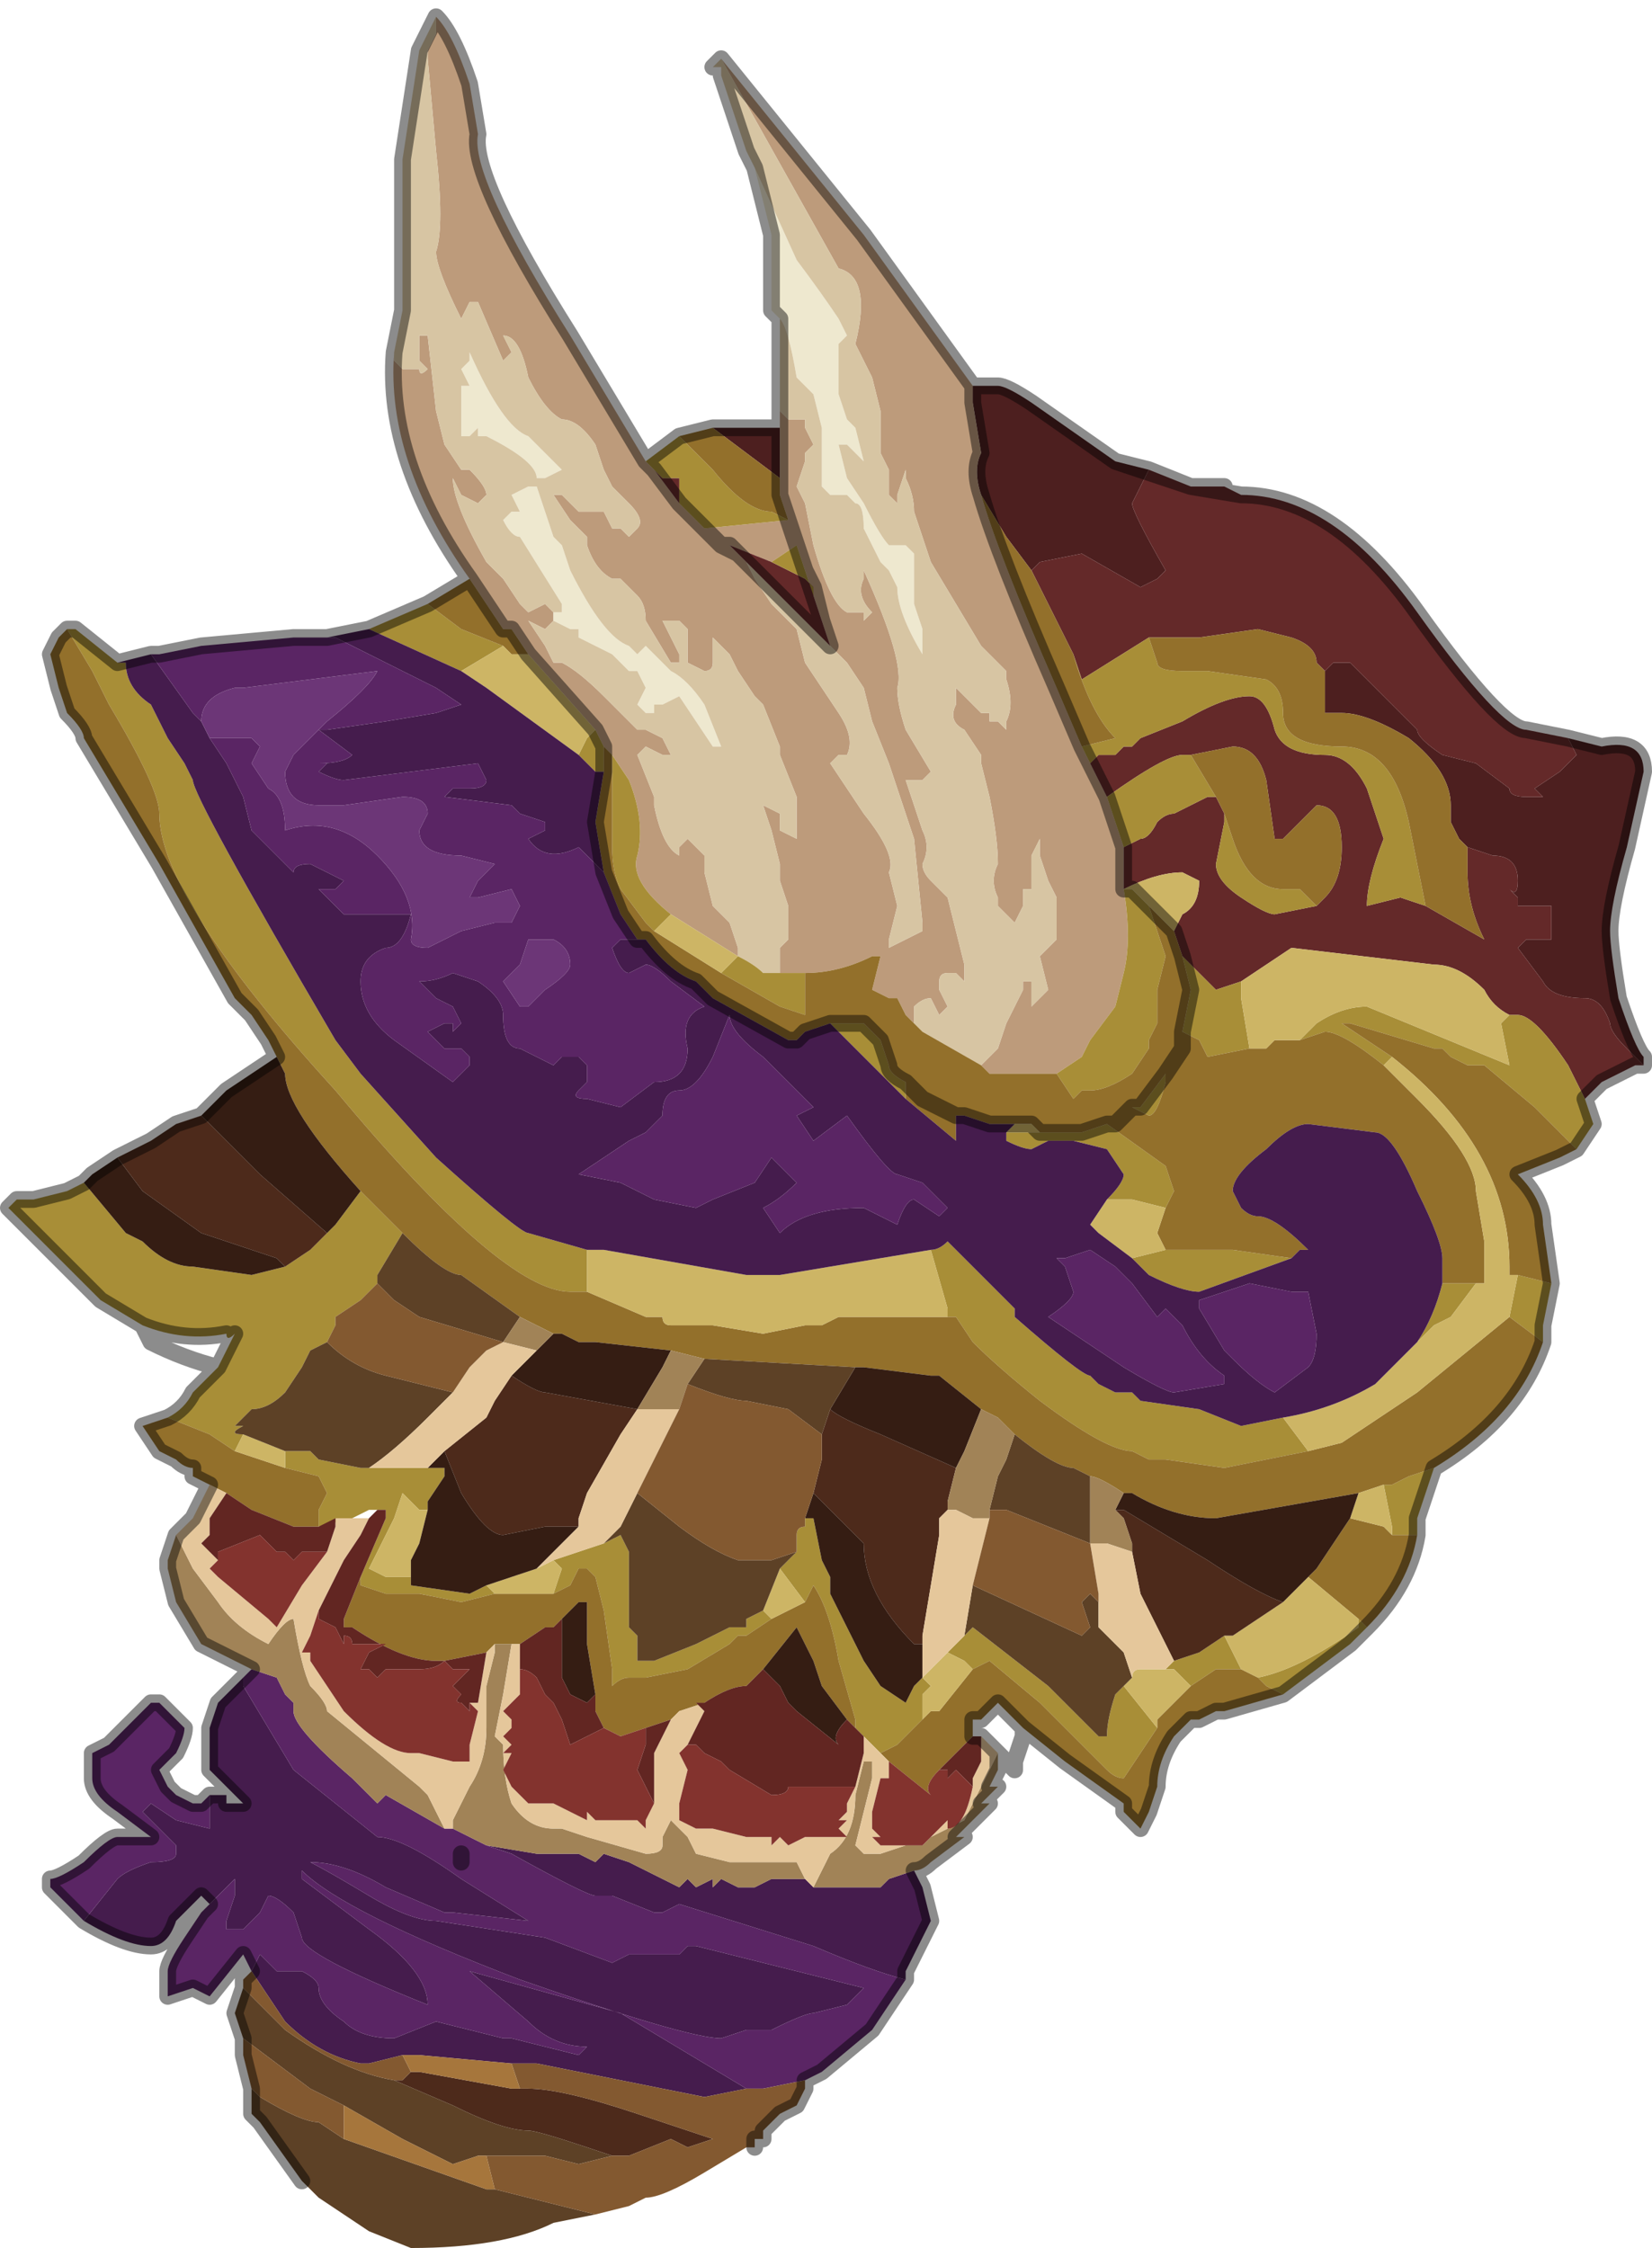 <?xml version="1.0" encoding="UTF-8" standalone="no"?>
<svg xmlns:xlink="http://www.w3.org/1999/xlink" height="13.4px" width="9.85px" xmlns="http://www.w3.org/2000/svg">
  <g transform="matrix(1.0, 0.0, 0.0, 1.0, 4.75, 8.65)">
    <path d="M1.05 -6.35 L1.2 -6.35 Q1.25 -6.35 1.4 -6.25 L1.9 -5.9 2.1 -5.85 2.0 -5.65 Q2.0 -5.6 2.2 -5.25 L2.15 -5.2 2.05 -5.15 1.7 -5.35 1.45 -5.3 1.4 -5.25 1.25 -5.45 1.1 -5.7 Q1.05 -5.85 1.1 -5.95 L1.05 -6.25 1.05 -6.35 M4.6 -4.25 L4.8 -4.2 Q5.05 -4.25 5.05 -4.05 L4.95 -3.6 Q4.85 -3.25 4.85 -3.1 4.85 -3.0 4.9 -2.7 5.0 -2.4 5.05 -2.35 L5.05 -2.3 4.95 -2.4 Q4.85 -2.5 4.85 -2.55 4.8 -2.7 4.7 -2.7 4.5 -2.7 4.45 -2.8 L4.3 -3.0 4.35 -3.05 4.5 -3.05 Q4.5 -3.15 4.5 -3.25 L4.3 -3.25 4.3 -3.3 4.25 -3.35 Q4.3 -3.3 4.3 -3.4 4.3 -3.55 4.15 -3.55 L4.0 -3.6 3.95 -3.65 3.9 -3.75 Q3.9 -3.8 3.9 -3.85 3.9 -4.05 3.65 -4.25 3.4 -4.4 3.25 -4.4 L3.15 -4.4 3.15 -4.65 3.2 -4.7 3.3 -4.7 3.7 -4.3 Q3.7 -4.25 3.85 -4.15 L4.05 -4.1 4.05 -4.1 4.25 -3.95 Q4.25 -3.9 4.35 -3.9 L4.45 -3.9 4.4 -3.95 4.55 -4.05 4.65 -4.15 4.6 -4.25 M-0.5 -6.1 L-0.45 -6.1 -0.1 -6.1 -0.1 -5.8 -0.5 -6.1" fill="#4d1f1f" fill-rule="evenodd" stroke="none"/>
    <path d="M1.05 -6.35 L1.05 -6.25 1.1 -5.95 Q1.05 -5.85 1.1 -5.7 1.2 -5.35 1.55 -4.55 L1.7 -4.2 1.75 -4.1 1.85 -3.9 1.95 -3.6 1.95 -3.35 Q2.0 -3.05 1.95 -2.85 L1.9 -2.65 1.75 -2.45 1.7 -2.35 1.55 -2.25 1.55 -2.25 1.45 -2.25 1.35 -2.25 1.35 -2.25 1.15 -2.25 1.1 -2.3 1.2 -2.4 1.25 -2.55 1.3 -2.65 1.35 -2.75 1.35 -2.8 1.4 -2.8 1.4 -2.8 1.4 -2.65 1.5 -2.75 1.5 -2.75 1.45 -2.95 1.55 -3.05 1.55 -3.3 1.5 -3.4 1.45 -3.55 1.45 -3.65 1.4 -3.55 1.4 -3.5 1.4 -3.35 1.35 -3.35 1.35 -3.25 1.3 -3.15 1.3 -3.15 1.2 -3.25 1.2 -3.3 Q1.15 -3.4 1.2 -3.5 L1.2 -3.5 Q1.2 -3.65 1.15 -3.9 L1.1 -4.1 1.1 -4.15 1.0 -4.3 1.0 -4.3 Q0.9 -4.35 0.95 -4.45 L0.95 -4.55 1.1 -4.4 1.15 -4.4 1.15 -4.35 1.2 -4.35 1.25 -4.3 Q1.25 -4.3 1.25 -4.35 1.3 -4.45 1.25 -4.6 L1.25 -4.65 1.1 -4.8 0.8 -5.3 0.7 -5.6 Q0.7 -5.7 0.65 -5.8 L0.65 -5.9 0.65 -5.85 0.6 -5.7 0.6 -5.65 0.55 -5.7 0.55 -5.75 0.55 -5.85 0.5 -5.95 0.5 -6.05 0.5 -6.2 0.45 -6.4 Q0.35 -6.6 0.35 -6.6 0.45 -7.0 0.25 -7.05 0.25 -7.05 -0.45 -8.3 L-0.45 -8.3 0.4 -7.25 1.05 -6.35 M-0.1 -6.2 L-0.05 -6.15 0.0 -6.15 0.05 -6.15 0.05 -6.1 0.1 -6.0 0.1 -6.0 0.05 -5.95 0.05 -5.9 0.0 -5.75 0.05 -5.65 0.1 -5.4 Q0.2 -5.05 0.3 -5.0 L0.35 -5.0 0.4 -5.0 0.4 -4.95 0.45 -5.0 Q0.35 -5.1 0.4 -5.2 L0.4 -5.25 Q0.65 -4.7 0.6 -4.55 0.6 -4.45 0.65 -4.3 L0.8 -4.05 0.75 -4.0 0.7 -4.0 0.65 -4.0 0.75 -3.7 Q0.8 -3.6 0.75 -3.5 0.75 -3.45 0.8 -3.4 L0.85 -3.35 0.85 -3.35 0.9 -3.3 0.95 -3.1 1.0 -2.9 1.0 -2.8 0.95 -2.85 0.9 -2.85 Q0.85 -2.85 0.85 -2.8 L0.85 -2.75 0.9 -2.65 0.85 -2.6 0.85 -2.6 0.8 -2.7 Q0.75 -2.7 0.7 -2.65 L0.7 -2.55 0.65 -2.6 0.6 -2.7 0.55 -2.7 0.45 -2.75 0.5 -2.95 0.5 -2.95 0.45 -2.95 0.45 -2.95 Q0.25 -2.85 0.05 -2.85 L-0.05 -2.85 -0.1 -2.85 -0.1 -3.0 -0.05 -3.05 -0.05 -3.1 -0.05 -3.25 -0.1 -3.4 -0.1 -3.5 -0.15 -3.7 -0.15 -3.7 -0.2 -3.85 -0.1 -3.8 -0.1 -3.7 0.0 -3.65 0.0 -3.7 0.0 -3.9 -0.1 -4.15 -0.1 -4.2 -0.2 -4.45 -0.25 -4.5 -0.35 -4.65 -0.4 -4.75 -0.5 -4.85 -0.5 -4.75 -0.5 -4.7 Q-0.5 -4.65 -0.55 -4.65 L-0.65 -4.7 -0.65 -4.8 -0.65 -4.9 -0.7 -4.95 -0.8 -4.95 -0.7 -4.75 -0.7 -4.7 -0.75 -4.7 -0.9 -4.95 -0.9 -4.95 Q-0.9 -5.05 -0.95 -5.1 L-1.05 -5.2 -1.1 -5.2 Q-1.2 -5.25 -1.25 -5.4 L-1.25 -5.45 -1.35 -5.55 -1.45 -5.7 -1.4 -5.7 -1.3 -5.6 -1.3 -5.6 -1.25 -5.6 -1.2 -5.6 -1.2 -5.6 -1.15 -5.6 -1.1 -5.5 -1.05 -5.5 -1.0 -5.45 -0.95 -5.5 Q-0.9 -5.55 -1.0 -5.65 L-1.1 -5.75 -1.15 -5.85 -1.2 -6.0 Q-1.3 -6.15 -1.4 -6.15 -1.5 -6.2 -1.6 -6.4 -1.65 -6.65 -1.75 -6.65 L-1.75 -6.65 -1.7 -6.55 -1.75 -6.5 -1.75 -6.5 -1.9 -6.85 -1.95 -6.85 -2.0 -6.75 -2.0 -6.75 Q-2.15 -7.05 -2.15 -7.15 -2.1 -7.3 -2.15 -7.75 L-2.2 -8.3 -2.2 -8.35 -2.15 -8.45 -2.15 -8.55 -2.15 -8.55 Q-2.05 -8.45 -1.95 -8.15 L-1.9 -7.85 Q-1.95 -7.6 -1.35 -6.65 L-0.9 -5.9 -0.85 -5.85 -0.7 -5.65 -0.65 -5.6 -0.55 -5.5 -0.05 -5.55 0.0 -5.4 -0.05 -5.55 -0.05 -5.55 -0.1 -5.7 -0.1 -5.8 -0.1 -6.1 -0.1 -6.2 M0.15 -4.95 L0.1 -5.1 0.05 -5.25 0.0 -5.4 -0.15 -5.3 -0.4 -5.4 -0.45 -5.4 -0.35 -5.35 -0.45 -5.4 -0.4 -5.4 -0.35 -5.35 -0.3 -5.3 -0.3 -5.3 -0.25 -5.2 -0.15 -5.05 0.0 -4.9 0.05 -4.7 0.25 -4.4 0.25 -4.4 Q0.35 -4.25 0.3 -4.15 L0.25 -4.15 0.2 -4.1 0.4 -3.8 Q0.6 -3.55 0.55 -3.45 L0.6 -3.25 0.55 -3.05 0.55 -3.0 0.65 -3.05 0.75 -3.1 0.75 -3.15 0.7 -3.65 0.55 -4.1 0.45 -4.35 0.4 -4.55 0.3 -4.7 0.25 -4.75 0.2 -4.8 0.2 -4.8 0.15 -4.95 M-0.45 -5.4 L-0.45 -5.4 -0.55 -5.5 -0.45 -5.4 -0.45 -5.4 M-1.95 -5.2 Q-2.45 -5.9 -2.4 -6.55 L-2.4 -6.5 -2.35 -6.45 -2.3 -6.45 -2.3 -6.45 -2.25 -6.45 Q-2.25 -6.4 -2.2 -6.45 L-2.25 -6.5 -2.25 -6.65 -2.2 -6.65 -2.15 -6.2 -2.1 -6.0 -2.0 -5.85 -1.95 -5.85 Q-1.85 -5.75 -1.85 -5.7 -1.9 -5.65 -1.9 -5.65 L-2.0 -5.7 -2.05 -5.8 -2.05 -5.8 Q-2.05 -5.65 -1.85 -5.3 L-1.8 -5.25 -1.75 -5.2 -1.65 -5.05 -1.6 -5.0 -1.5 -5.05 Q-1.45 -5.0 -1.45 -5.0 L-1.45 -4.95 -1.5 -4.9 -1.6 -4.95 -1.5 -4.8 -1.45 -4.7 -1.4 -4.7 Q-1.3 -4.65 -1.15 -4.5 L-1.1 -4.45 -0.95 -4.3 -0.9 -4.3 -0.9 -4.3 -0.8 -4.25 -0.75 -4.15 -0.8 -4.15 -0.8 -4.15 -0.9 -4.2 -0.95 -4.15 -0.85 -3.9 -0.85 -3.85 Q-0.8 -3.6 -0.7 -3.55 L-0.7 -3.6 -0.65 -3.65 -0.6 -3.6 -0.6 -3.6 -0.55 -3.55 -0.55 -3.45 -0.5 -3.25 -0.4 -3.15 -0.35 -3.0 -0.35 -2.95 -0.75 -3.2 Q-1.0 -3.4 -0.95 -3.55 -0.9 -3.75 -1.0 -4.0 L-1.1 -4.15 -1.15 -4.2 -1.15 -4.2 -1.2 -4.3 -1.6 -4.75 -1.7 -4.9 -1.75 -4.9 -1.95 -5.2 M-1.15 -4.2 L-1.15 -4.2 -1.15 -4.2" fill="#bd9b7b" fill-rule="evenodd" stroke="none"/>
    <path d="M-0.25 -7.65 L0.0 -7.1 Q0.15 -6.9 0.25 -6.75 L0.3 -6.65 0.25 -6.6 0.25 -6.3 0.3 -6.15 0.35 -6.1 0.4 -5.9 0.4 -5.9 0.3 -6.0 0.25 -6.0 0.3 -6.0 0.25 -6.0 0.3 -5.8 0.4 -5.65 Q0.5 -5.45 0.55 -5.4 L0.65 -5.4 0.65 -5.4 0.7 -5.35 0.7 -5.3 0.7 -5.05 0.75 -4.9 0.75 -4.75 Q0.6 -5.0 0.6 -5.15 L0.55 -5.25 0.5 -5.3 0.4 -5.5 Q0.4 -5.65 0.35 -5.65 L0.3 -5.7 0.2 -5.7 0.15 -5.75 0.15 -5.85 0.15 -5.95 0.15 -6.05 0.15 -6.1 0.1 -6.3 Q0.0 -6.4 0.0 -6.4 -0.05 -6.7 -0.1 -6.75 L-0.15 -6.8 -0.15 -6.95 -0.15 -7.25 -0.25 -7.65 M-1.95 -6.55 Q-1.75 -6.1 -1.6 -6.05 L-1.5 -5.95 -1.4 -5.85 -1.5 -5.8 -1.55 -5.8 Q-1.55 -5.9 -1.85 -6.05 L-1.85 -6.05 -1.9 -6.05 -1.9 -6.1 -1.95 -6.05 -2.0 -6.05 -2.0 -6.35 -1.95 -6.35 -2.0 -6.45 -1.95 -6.5 -1.95 -6.55 M-1.6 -5.75 L-1.55 -5.75 -1.45 -5.45 -1.4 -5.4 -1.35 -5.25 Q-1.15 -4.85 -1.0 -4.8 L-0.95 -4.75 -0.9 -4.8 -0.85 -4.75 -0.75 -4.65 Q-0.65 -4.6 -0.55 -4.45 L-0.45 -4.2 -0.45 -4.2 -0.5 -4.2 -0.6 -4.35 -0.7 -4.5 -0.8 -4.45 -0.85 -4.45 -0.85 -4.4 -0.9 -4.4 -0.95 -4.45 -0.9 -4.55 -0.95 -4.65 -1.0 -4.65 -1.1 -4.75 -1.3 -4.85 -1.3 -4.9 -1.35 -4.9 -1.35 -4.9 -1.35 -4.9 -1.45 -4.95 -1.45 -5.0 -1.4 -5.0 -1.4 -5.05 -1.65 -5.45 Q-1.7 -5.45 -1.75 -5.55 L-1.7 -5.6 -1.65 -5.6 -1.7 -5.7 -1.6 -5.75" fill="#eee8cf" fill-rule="evenodd" stroke="none"/>
    <path d="M-0.45 -8.3 Q0.25 -7.05 0.25 -7.05 0.45 -7.0 0.35 -6.6 0.35 -6.6 0.45 -6.4 L0.5 -6.2 0.5 -6.05 0.5 -5.95 0.55 -5.85 0.55 -5.75 0.55 -5.7 0.6 -5.65 0.6 -5.7 0.65 -5.85 0.65 -5.9 0.65 -5.8 Q0.7 -5.7 0.7 -5.6 L0.8 -5.3 1.1 -4.8 1.25 -4.65 1.25 -4.6 Q1.3 -4.45 1.25 -4.35 1.25 -4.3 1.25 -4.3 L1.2 -4.35 1.15 -4.35 1.15 -4.4 1.1 -4.4 0.95 -4.55 0.95 -4.45 Q0.9 -4.35 1.0 -4.3 L1.0 -4.3 1.1 -4.15 1.1 -4.1 1.15 -3.9 Q1.2 -3.65 1.2 -3.5 L1.2 -3.5 Q1.15 -3.4 1.2 -3.3 L1.2 -3.25 1.3 -3.15 1.3 -3.15 1.35 -3.25 1.35 -3.35 1.4 -3.35 1.4 -3.5 1.4 -3.55 1.45 -3.65 1.45 -3.55 1.5 -3.4 1.55 -3.3 1.55 -3.05 1.45 -2.95 1.5 -2.75 1.5 -2.75 1.4 -2.65 1.4 -2.8 1.4 -2.8 1.35 -2.8 1.35 -2.75 1.3 -2.65 1.25 -2.55 1.2 -2.4 1.1 -2.3 0.75 -2.5 0.7 -2.55 0.7 -2.65 Q0.75 -2.7 0.8 -2.7 L0.85 -2.6 0.85 -2.6 0.9 -2.65 0.85 -2.75 0.85 -2.8 Q0.85 -2.85 0.9 -2.85 L0.95 -2.85 1.0 -2.8 1.0 -2.9 0.95 -3.1 0.9 -3.3 0.85 -3.35 0.85 -3.35 0.8 -3.4 Q0.75 -3.45 0.75 -3.5 0.8 -3.6 0.75 -3.7 L0.65 -4.0 0.7 -4.0 0.75 -4.0 0.8 -4.05 0.65 -4.3 Q0.6 -4.45 0.6 -4.55 0.65 -4.7 0.4 -5.25 L0.4 -5.2 Q0.35 -5.1 0.45 -5.0 L0.4 -4.95 0.4 -5.0 0.35 -5.0 0.3 -5.0 Q0.2 -5.05 0.1 -5.4 L0.05 -5.65 0.0 -5.75 0.05 -5.9 0.05 -5.95 0.1 -6.0 0.1 -6.0 0.05 -6.1 0.05 -6.15 0.0 -6.15 -0.05 -6.15 -0.1 -6.2 -0.1 -6.45 Q-0.1 -6.55 -0.1 -6.65 L-0.1 -6.75 Q-0.05 -6.7 0.0 -6.4 0.0 -6.4 0.1 -6.3 L0.15 -6.1 0.15 -6.05 0.15 -5.95 0.15 -5.85 0.15 -5.75 0.2 -5.7 0.3 -5.7 0.35 -5.65 Q0.4 -5.65 0.4 -5.5 L0.5 -5.3 0.55 -5.25 0.6 -5.15 Q0.6 -5.0 0.75 -4.75 L0.75 -4.9 0.7 -5.05 0.7 -5.3 0.7 -5.35 0.65 -5.4 0.65 -5.4 0.55 -5.4 Q0.5 -5.45 0.4 -5.65 L0.3 -5.8 0.25 -6.0 0.3 -6.0 0.25 -6.0 0.3 -6.0 0.4 -5.9 0.4 -5.9 0.35 -6.1 0.3 -6.15 0.25 -6.3 0.25 -6.6 0.3 -6.65 0.25 -6.75 Q0.15 -6.9 0.0 -7.1 L-0.25 -7.65 -0.3 -7.75 -0.45 -8.2 -0.45 -8.25 -0.5 -8.25 -0.45 -8.3 M0.2 -4.8 L0.25 -4.75 0.3 -4.7 0.4 -4.55 0.45 -4.35 0.55 -4.1 0.7 -3.65 0.75 -3.15 0.75 -3.1 0.65 -3.05 0.55 -3.0 0.55 -3.05 0.6 -3.25 0.55 -3.45 Q0.6 -3.55 0.4 -3.8 L0.2 -4.1 0.25 -4.15 0.3 -4.15 Q0.35 -4.25 0.25 -4.4 L0.25 -4.4 0.05 -4.7 0.0 -4.9 -0.15 -5.05 -0.25 -5.2 -0.3 -5.3 0.2 -4.8 M-2.4 -6.55 L-2.35 -6.8 -2.35 -7.7 -2.25 -8.35 -2.15 -8.55 -2.15 -8.45 -2.2 -8.35 -2.2 -8.3 -2.15 -7.75 Q-2.1 -7.3 -2.15 -7.15 -2.15 -7.05 -2.0 -6.75 L-2.0 -6.75 -1.95 -6.85 -1.9 -6.85 -1.75 -6.5 -1.75 -6.5 -1.7 -6.55 -1.75 -6.65 -1.75 -6.65 Q-1.65 -6.65 -1.6 -6.4 -1.5 -6.2 -1.4 -6.15 -1.3 -6.15 -1.2 -6.0 L-1.15 -5.85 -1.1 -5.75 -1.0 -5.65 Q-0.9 -5.55 -0.95 -5.5 L-1.0 -5.45 -1.05 -5.5 -1.1 -5.5 -1.15 -5.6 -1.2 -5.6 -1.2 -5.6 -1.25 -5.6 -1.3 -5.6 -1.3 -5.6 -1.4 -5.7 -1.45 -5.7 -1.35 -5.55 -1.25 -5.45 -1.25 -5.4 Q-1.2 -5.25 -1.1 -5.2 L-1.05 -5.2 -0.95 -5.1 Q-0.9 -5.05 -0.9 -4.95 L-0.9 -4.95 -0.75 -4.7 -0.7 -4.7 -0.7 -4.75 -0.8 -4.95 -0.7 -4.95 -0.65 -4.9 -0.65 -4.8 -0.65 -4.7 -0.55 -4.65 Q-0.5 -4.65 -0.5 -4.7 L-0.5 -4.75 -0.5 -4.85 -0.4 -4.75 -0.35 -4.65 -0.25 -4.5 -0.2 -4.45 -0.1 -4.2 -0.1 -4.15 0.0 -3.9 0.0 -3.7 0.0 -3.65 -0.1 -3.7 -0.1 -3.8 -0.2 -3.85 -0.15 -3.7 -0.15 -3.7 -0.1 -3.5 -0.1 -3.4 -0.05 -3.25 -0.05 -3.1 -0.05 -3.05 -0.1 -3.0 -0.1 -2.85 -0.2 -2.85 Q-0.25 -2.9 -0.35 -2.95 L-0.35 -2.95 -0.35 -3.0 -0.4 -3.15 -0.5 -3.25 -0.55 -3.45 -0.55 -3.55 -0.6 -3.6 -0.6 -3.6 -0.65 -3.65 -0.7 -3.6 -0.7 -3.55 Q-0.8 -3.6 -0.85 -3.85 L-0.85 -3.9 -0.95 -4.15 -0.9 -4.2 -0.8 -4.15 -0.8 -4.15 -0.75 -4.15 -0.8 -4.25 -0.9 -4.3 -0.9 -4.3 -0.95 -4.3 -1.1 -4.45 -1.15 -4.5 Q-1.3 -4.65 -1.4 -4.7 L-1.45 -4.7 -1.5 -4.8 -1.6 -4.95 -1.5 -4.9 -1.45 -4.95 -1.45 -5.0 Q-1.45 -5.0 -1.5 -5.05 L-1.6 -5.0 -1.65 -5.05 -1.75 -5.2 -1.8 -5.25 -1.85 -5.3 Q-2.05 -5.65 -2.05 -5.8 L-2.05 -5.8 -2.0 -5.7 -1.9 -5.65 Q-1.9 -5.65 -1.85 -5.7 -1.85 -5.75 -1.95 -5.85 L-2.0 -5.85 -2.1 -6.0 -2.15 -6.2 -2.2 -6.65 -2.25 -6.65 -2.25 -6.5 -2.2 -6.45 Q-2.25 -6.4 -2.25 -6.45 L-2.3 -6.45 -2.3 -6.45 -2.35 -6.45 -2.4 -6.5 -2.4 -6.55 M-1.6 -5.75 L-1.7 -5.7 -1.65 -5.6 -1.7 -5.6 -1.75 -5.55 Q-1.7 -5.45 -1.65 -5.45 L-1.4 -5.05 -1.4 -5.0 -1.45 -5.0 -1.45 -4.95 -1.35 -4.9 -1.35 -4.9 -1.35 -4.9 -1.3 -4.9 -1.3 -4.85 -1.1 -4.75 -1.0 -4.65 -0.95 -4.65 -0.9 -4.55 -0.95 -4.45 -0.9 -4.4 -0.85 -4.4 -0.85 -4.45 -0.8 -4.45 -0.7 -4.5 -0.6 -4.35 -0.5 -4.2 -0.45 -4.2 -0.45 -4.2 -0.55 -4.45 Q-0.65 -4.6 -0.75 -4.65 L-0.85 -4.75 -0.9 -4.8 -0.95 -4.75 -1.0 -4.8 Q-1.15 -4.85 -1.35 -5.25 L-1.4 -5.4 -1.45 -5.45 -1.55 -5.75 -1.6 -5.75 M-1.95 -6.55 L-1.95 -6.5 -2.0 -6.45 -1.95 -6.35 -2.0 -6.35 -2.0 -6.05 -1.95 -6.05 -1.9 -6.1 -1.9 -6.05 -1.85 -6.05 -1.85 -6.05 Q-1.55 -5.9 -1.55 -5.8 L-1.5 -5.8 -1.4 -5.85 -1.5 -5.95 -1.6 -6.05 Q-1.75 -6.1 -1.95 -6.55" fill="#d7c5a3" fill-rule="evenodd" stroke="none"/>
    <path d="M1.4 -5.25 L1.45 -5.3 1.7 -5.35 2.05 -5.15 2.15 -5.2 2.2 -5.25 Q2.0 -5.6 2.0 -5.65 L2.1 -5.85 2.35 -5.75 2.55 -5.75 2.65 -5.7 Q3.2 -5.7 3.7 -5.0 4.2 -4.3 4.35 -4.3 L4.6 -4.25 4.65 -4.15 4.55 -4.05 4.4 -3.95 4.45 -3.9 4.35 -3.9 Q4.25 -3.9 4.25 -3.95 L4.05 -4.1 4.05 -4.1 3.85 -4.15 Q3.7 -4.25 3.7 -4.3 L3.3 -4.7 3.2 -4.7 3.15 -4.65 3.1 -4.7 Q3.1 -4.8 2.95 -4.85 L2.75 -4.9 2.4 -4.85 2.1 -4.85 2.1 -4.85 1.7 -4.6 1.65 -4.75 1.4 -5.25 M1.95 -3.35 L1.95 -3.6 2.05 -3.65 Q2.1 -3.65 2.15 -3.75 2.2 -3.8 2.25 -3.8 L2.35 -3.85 2.45 -3.9 2.5 -3.9 2.55 -3.8 2.55 -3.75 2.5 -3.5 Q2.5 -3.4 2.65 -3.3 2.8 -3.2 2.85 -3.2 L3.1 -3.25 3.15 -3.3 Q3.25 -3.4 3.25 -3.6 3.25 -3.85 3.1 -3.85 L2.9 -3.65 2.85 -3.65 2.8 -4.0 Q2.75 -4.2 2.6 -4.2 L2.35 -4.15 2.3 -4.15 Q2.2 -4.15 1.85 -3.9 L1.75 -4.1 1.8 -4.15 Q1.85 -4.15 1.9 -4.15 L1.95 -4.2 Q2.0 -4.2 2.0 -4.2 L2.05 -4.25 2.3 -4.35 Q2.55 -4.5 2.7 -4.5 2.8 -4.5 2.85 -4.3 2.9 -4.15 3.15 -4.15 3.3 -4.15 3.4 -3.95 L3.5 -3.65 Q3.4 -3.4 3.4 -3.25 L3.6 -3.3 3.75 -3.25 4.1 -3.05 Q4.0 -3.25 4.0 -3.45 L4.0 -3.6 4.15 -3.55 Q4.3 -3.55 4.3 -3.4 4.3 -3.3 4.25 -3.35 L4.3 -3.3 4.3 -3.25 4.5 -3.25 Q4.5 -3.15 4.5 -3.05 L4.35 -3.05 4.3 -3.0 4.45 -2.8 Q4.5 -2.7 4.7 -2.7 4.8 -2.7 4.85 -2.55 4.85 -2.5 4.95 -2.4 L5.05 -2.3 5.0 -2.3 4.8 -2.2 4.7 -2.1 4.6 -2.3 Q4.4 -2.6 4.3 -2.6 4.25 -2.6 4.25 -2.6 4.15 -2.65 4.1 -2.75 3.95 -2.9 3.8 -2.9 L2.95 -3.0 2.65 -2.8 2.5 -2.75 2.3 -2.95 2.3 -2.95 2.25 -3.1 2.3 -3.2 Q2.4 -3.25 2.4 -3.4 L2.3 -3.45 Q2.15 -3.45 1.95 -3.35 M0.1 -5.1 L0.15 -4.95 0.1 -5.15 0.15 -4.95 0.2 -4.8 0.2 -4.8 -0.3 -5.3 -0.3 -5.3 -0.35 -5.35 -0.4 -5.4 -0.15 -5.3 0.05 -5.2 0.1 -5.15 0.1 -5.1 M2.65 -5.7 L2.35 -5.75 2.65 -5.7 M-0.85 -5.85 L-0.85 -5.85 -0.7 -5.65 -0.85 -5.85 -0.8 -5.8 -0.7 -5.8 -0.7 -5.65 -0.85 -5.85" fill="#642929" fill-rule="evenodd" stroke="none"/>
    <path d="M1.55 -2.25 L1.7 -2.35 1.75 -2.45 1.9 -2.65 1.95 -2.85 Q2.0 -3.05 1.95 -3.35 L2.0 -3.35 2.1 -3.25 2.15 -3.1 2.2 -2.95 2.15 -2.75 2.15 -2.55 2.1 -2.45 2.1 -2.4 2.0 -2.25 Q1.85 -2.15 1.75 -2.15 L1.7 -2.15 1.65 -2.1 1.55 -2.25 M1.95 -3.6 L1.85 -3.9 Q2.2 -4.15 2.3 -4.15 L2.35 -4.15 2.5 -3.9 2.45 -3.9 2.35 -3.85 2.25 -3.8 Q2.2 -3.8 2.15 -3.75 2.1 -3.65 2.05 -3.65 L1.95 -3.6 M1.75 -4.1 L1.7 -4.2 1.9 -4.25 Q1.75 -4.4 1.65 -4.75 L1.7 -4.6 2.1 -4.85 2.1 -4.85 2.15 -4.7 Q2.15 -4.65 2.3 -4.65 L2.45 -4.65 2.8 -4.6 Q2.9 -4.55 2.9 -4.4 2.9 -4.2 3.25 -4.2 3.55 -4.2 3.65 -3.75 L3.75 -3.25 3.6 -3.3 3.4 -3.25 Q3.4 -3.4 3.5 -3.65 L3.4 -3.95 Q3.3 -4.15 3.15 -4.15 2.9 -4.15 2.85 -4.3 2.8 -4.5 2.7 -4.5 2.55 -4.5 2.3 -4.35 L2.05 -4.25 2.0 -4.2 Q2.0 -4.2 1.95 -4.2 L1.9 -4.15 Q1.85 -4.15 1.8 -4.15 L1.75 -4.1 M0.1 -5.1 L0.1 -5.15 0.05 -5.2 -0.15 -5.3 0.0 -5.4 0.05 -5.25 0.1 -5.1 M-0.05 -5.55 L-0.55 -5.5 -0.65 -5.6 -0.7 -5.65 -0.7 -5.8 -0.8 -5.8 -0.85 -5.85 -0.85 -5.85 -0.9 -5.9 -0.7 -6.05 -0.5 -5.85 Q-0.3 -5.6 -0.15 -5.6 L-0.05 -5.55 M0.05 -5.25 L0.1 -5.15 0.05 -5.25 M4.7 -2.1 L4.75 -1.95 4.65 -1.8 4.4 -2.05 4.1 -2.3 Q4.05 -2.3 4.0 -2.3 L3.9 -2.35 3.85 -2.4 3.8 -2.4 3.3 -2.55 3.25 -2.55 3.25 -2.55 3.55 -2.35 3.5 -2.3 Q3.25 -2.5 3.15 -2.5 L3.0 -2.45 3.1 -2.55 Q3.25 -2.65 3.4 -2.65 L4.25 -2.3 4.2 -2.55 4.25 -2.6 Q4.25 -2.6 4.3 -2.6 4.4 -2.6 4.6 -2.3 L4.7 -2.1 M4.5 -1.0 L4.5 -1.0 4.45 -0.75 4.45 -0.65 4.25 -0.8 4.3 -1.05 4.5 -1.0 M3.8 0.1 L3.7 0.4 3.7 0.5 3.65 0.5 3.6 0.5 3.55 0.5 3.55 0.45 3.5 0.2 3.55 0.2 3.65 0.15 3.8 0.1 M3.4 1.05 L3.3 1.15 2.9 1.45 2.8 1.4 2.75 1.35 Q3.0 1.3 3.35 1.05 L3.35 1.0 3.4 1.05 M-3.75 -0.2 Q-3.65 -0.25 -3.6 -0.35 L-3.45 -0.5 -3.35 -0.7 Q-3.4 -0.65 -3.4 -0.7 -3.65 -0.65 -3.9 -0.75 L-4.15 -0.9 -4.7 -1.45 -4.65 -1.5 -4.55 -1.5 -4.35 -1.55 -4.25 -1.6 -4.0 -1.3 -3.9 -1.25 Q-3.75 -1.1 -3.6 -1.1 L-3.25 -1.05 -3.05 -1.1 -2.9 -1.2 -2.8 -1.3 -2.75 -1.35 -2.6 -1.55 -2.35 -1.3 -2.5 -1.05 -2.5 -1.0 -2.6 -0.9 -2.75 -0.8 Q-2.75 -0.75 -2.75 -0.75 L-2.8 -0.65 -2.8 -0.65 -2.9 -0.6 -2.95 -0.5 -3.05 -0.35 Q-3.15 -0.25 -3.25 -0.25 L-3.3 -0.2 -3.35 -0.15 -3.3 -0.15 Q-3.4 -0.1 -3.3 -0.1 L-3.35 0.0 -3.5 -0.1 -3.75 -0.2 M-4.35 -4.9 L-4.3 -4.9 -4.05 -4.7 -4.0 -4.7 Q-4.0 -4.55 -3.85 -4.45 L-3.75 -4.25 -3.65 -4.1 -3.6 -4.0 Q-3.6 -3.9 -2.75 -2.45 L-2.6 -2.25 -2.15 -1.75 Q-1.65 -1.3 -1.6 -1.3 L-1.25 -1.2 -1.25 -0.95 -1.35 -0.95 Q-1.75 -0.95 -2.75 -2.15 -3.8 -3.3 -3.8 -3.8 -3.8 -3.95 -4.1 -4.45 L-4.2 -4.65 -4.35 -4.9 M-2.55 -4.9 L-2.2 -5.05 -2.2 -5.05 -2.0 -4.9 -1.75 -4.8 -2.0 -4.65 -2.55 -4.9 M3.1 -3.25 L2.85 -3.2 Q2.8 -3.2 2.65 -3.3 2.5 -3.4 2.5 -3.5 L2.55 -3.75 2.55 -3.8 2.6 -3.65 Q2.7 -3.35 2.9 -3.35 L3.0 -3.35 3.1 -3.25 M2.3 -2.95 L2.3 -2.95 2.5 -2.75 2.65 -2.8 2.65 -2.7 2.7 -2.4 2.45 -2.35 2.4 -2.45 2.3 -2.5 2.35 -2.75 2.3 -2.95 2.3 -2.95 M0.05 -2.85 L0.05 -2.75 Q0.05 -2.65 0.05 -2.6 L-0.1 -2.65 -0.45 -2.85 -0.35 -2.95 -0.35 -2.95 Q-0.25 -2.9 -0.2 -2.85 L-0.1 -2.85 -0.05 -2.85 0.05 -2.85 M-0.85 -3.1 L-0.9 -3.15 -1.05 -3.35 Q-1.1 -3.45 -1.1 -3.6 L-1.1 -4.05 -1.1 -4.15 -1.15 -4.2 -1.15 -4.2 -1.15 -4.05 -1.2 -4.05 -1.3 -4.15 -1.25 -4.25 -1.2 -4.3 -1.15 -4.2 -1.1 -4.15 -1.0 -4.0 Q-0.9 -3.75 -0.95 -3.55 -1.0 -3.4 -0.75 -3.2 L-0.85 -3.1 M0.2 -2.55 L0.4 -2.55 0.5 -2.45 0.55 -2.3 Q0.55 -2.25 0.65 -2.2 L0.65 -2.1 0.2 -2.55 M1.45 -1.9 L1.7 -1.9 1.85 -1.95 2.2 -1.7 2.25 -1.55 2.2 -1.45 2.0 -1.5 1.85 -1.5 Q1.95 -1.6 1.95 -1.65 L1.85 -1.8 1.65 -1.85 1.5 -1.85 1.4 -1.8 Q1.35 -1.8 1.25 -1.85 L1.25 -1.9 1.45 -1.9 M2.0 -2.05 L2.05 -2.05 2.05 -2.05 2.2 -2.25 2.2 -2.2 Q2.15 -2.0 2.1 -2.0 L2.0 -2.05 M2.0 -1.15 L2.2 -1.2 2.6 -1.2 2.95 -1.15 2.4 -0.95 Q2.3 -0.95 2.1 -1.05 L2.0 -1.15 M3.05 0.0 L3.05 0.0 2.55 0.1 2.2 0.05 2.1 0.05 2.0 0.0 Q1.85 0.0 1.45 -0.3 1.2 -0.5 1.05 -0.65 L0.95 -0.8 0.9 -0.8 0.9 -0.85 0.8 -1.2 Q0.85 -1.2 0.9 -1.25 L1.3 -0.85 1.3 -0.8 Q1.7 -0.45 1.75 -0.45 L1.8 -0.4 1.9 -0.35 2.0 -0.35 2.05 -0.3 2.4 -0.25 2.65 -0.15 2.9 -0.2 3.05 0.0 M3.7 -0.65 Q3.8 -0.8 3.85 -1.0 L4.0 -1.0 4.05 -1.0 3.9 -0.8 3.8 -0.75 3.7 -0.65 M2.25 1.25 L2.4 1.2 2.55 1.1 2.65 1.3 2.6 1.3 2.5 1.3 2.35 1.4 2.25 1.3 2.2 1.3 2.25 1.25 M2.15 1.65 L1.95 1.95 Q1.9 1.95 1.85 1.9 L1.55 1.6 1.45 1.5 1.15 1.25 1.05 1.3 1.0 1.25 0.9 1.2 1.0 1.1 1.05 1.05 1.5 1.4 1.8 1.7 1.85 1.7 Q1.85 1.6 1.9 1.45 L1.95 1.4 2.15 1.65 M0.75 1.6 L0.6 1.75 0.5 1.8 0.4 1.7 0.35 1.65 0.35 1.6 0.25 1.25 Q0.2 0.95 0.1 0.8 L0.05 0.9 -0.1 0.7 0.0 0.6 0.0 0.55 0.0 0.5 Q0.0 0.45 0.05 0.45 L0.05 0.4 0.1 0.4 0.15 0.65 0.2 0.75 0.2 0.85 0.25 0.95 0.3 1.05 0.4 1.25 0.5 1.4 0.65 1.5 0.7 1.4 0.75 1.35 0.8 1.4 0.75 1.45 0.75 1.6 M-0.9 -5.9 L-0.85 -5.85 -0.9 -5.9 M-1.15 -4.2 L-1.15 -4.2 -1.15 -4.2 -1.15 -4.2 M-3.05 0.0 L-2.95 0.0 -2.9 0.0 -2.85 0.05 -2.6 0.1 -2.55 0.1 -2.25 0.1 -2.2 0.1 -2.1 0.1 -2.1 0.15 -2.2 0.3 -2.2 0.35 -2.25 0.35 -2.35 0.25 -2.4 0.4 -2.55 0.7 -2.55 0.7 -2.45 0.75 -2.3 0.75 -2.3 0.8 -1.95 0.85 -1.85 0.8 -1.8 0.85 -2.0 0.9 -2.25 0.85 -2.45 0.85 -2.6 0.8 -2.6 0.75 -2.45 0.4 -2.45 0.35 -2.45 0.35 -2.5 0.35 -2.55 0.35 -2.65 0.4 -2.85 0.45 -2.85 0.35 -2.8 0.25 -2.85 0.15 -3.05 0.1 -3.05 0.0 M-1.45 0.65 L-1.15 0.55 -1.05 0.5 -1.0 0.6 -1.0 1.05 -0.95 1.1 -0.95 1.25 -0.85 1.25 -0.6 1.15 -0.4 1.05 -0.3 1.05 -0.3 1.0 -0.2 0.95 -0.15 1.0 -0.3 1.1 -0.35 1.1 -0.4 1.15 -0.65 1.3 -0.9 1.35 -1.0 1.35 -1.0 1.35 Q-1.05 1.35 -1.1 1.4 L-1.1 1.3 -1.15 0.95 -1.2 0.75 -1.25 0.7 -1.3 0.7 -1.35 0.8 -1.45 0.85 -1.4 0.7 -1.45 0.65" fill="#a88e37" fill-rule="evenodd" stroke="none"/>
    <path d="M1.1 -5.7 L1.25 -5.45 1.4 -5.25 1.65 -4.75 Q1.75 -4.4 1.9 -4.25 L1.7 -4.2 1.55 -4.55 Q1.2 -5.35 1.1 -5.7 M1.1 -2.3 L1.15 -2.25 1.35 -2.25 1.35 -2.25 1.45 -2.25 1.55 -2.25 1.55 -2.25 1.65 -2.1 1.7 -2.15 1.75 -2.15 Q1.85 -2.15 2.0 -2.25 L2.1 -2.4 2.1 -2.45 2.15 -2.55 2.15 -2.75 2.2 -2.95 2.15 -3.1 2.1 -3.25 2.15 -3.2 2.2 -3.15 2.25 -3.1 2.3 -2.95 2.3 -2.95 2.35 -2.75 2.3 -2.5 2.4 -2.45 2.45 -2.35 2.7 -2.4 2.8 -2.4 2.85 -2.45 3.0 -2.45 3.15 -2.5 Q3.25 -2.5 3.5 -2.3 L3.7 -2.1 Q4.05 -1.75 4.05 -1.55 L4.1 -1.25 4.1 -1.0 4.05 -1.0 4.0 -1.0 3.85 -1.0 3.85 -1.15 Q3.85 -1.25 3.7 -1.55 3.55 -1.9 3.45 -1.9 L3.05 -1.95 Q2.95 -1.95 2.8 -1.8 2.6 -1.65 2.6 -1.55 L2.65 -1.45 Q2.7 -1.4 2.75 -1.4 2.85 -1.4 3.05 -1.2 L3.0 -1.2 2.95 -1.15 2.6 -1.2 2.2 -1.2 2.15 -1.3 2.2 -1.45 2.25 -1.55 2.2 -1.7 1.85 -1.95 1.7 -1.9 1.45 -1.9 1.4 -1.95 1.15 -1.95 1.4 -1.95 1.3 -1.95 1.15 -1.95 1.0 -2.0 1.0 -2.0 0.95 -2.0 0.75 -2.1 0.65 -2.2 0.75 -2.1 0.95 -2.0 0.95 -1.85 0.65 -2.1 0.65 -2.2 Q0.55 -2.25 0.55 -2.3 L0.5 -2.45 0.4 -2.55 0.2 -2.55 0.2 -2.55 0.05 -2.5 0.0 -2.45 -0.05 -2.45 -0.5 -2.7 -0.6 -2.8 Q-0.75 -2.85 -0.9 -3.05 L-0.95 -3.05 -1.05 -3.2 -1.15 -3.45 -1.15 -3.45 -1.2 -3.75 -1.15 -4.05 -1.15 -4.2 -1.15 -4.2 -1.1 -4.15 -1.1 -4.05 -1.1 -3.6 Q-1.1 -3.45 -1.05 -3.35 L-0.9 -3.15 -0.85 -3.1 -0.45 -2.85 -0.1 -2.65 0.05 -2.6 Q0.05 -2.65 0.05 -2.75 L0.05 -2.85 Q0.25 -2.85 0.45 -2.95 L0.45 -2.95 0.5 -2.95 0.5 -2.95 0.45 -2.75 0.55 -2.7 0.6 -2.7 0.65 -2.6 0.7 -2.55 0.75 -2.5 1.1 -2.3 M-0.05 -5.55 L-0.05 -5.55 -0.15 -5.6 Q-0.3 -5.6 -0.5 -5.85 L-0.7 -6.05 -0.5 -6.1 -0.1 -5.8 -0.1 -5.7 -0.05 -5.55 M4.65 -1.8 L4.55 -1.75 4.3 -1.65 Q4.45 -1.5 4.45 -1.35 L4.5 -1.0 4.3 -1.05 4.2 -1.05 4.25 -1.05 4.25 -1.1 Q4.25 -1.8 3.55 -2.35 L3.25 -2.55 3.25 -2.55 3.3 -2.55 3.8 -2.4 3.85 -2.4 3.9 -2.35 4.0 -2.3 Q4.05 -2.3 4.1 -2.3 L4.4 -2.05 4.65 -1.8 M4.45 -0.65 Q4.3 -0.2 3.8 0.1 L3.65 0.15 3.55 0.2 3.5 0.2 3.35 0.25 2.5 0.4 Q2.25 0.4 2.0 0.25 L1.95 0.25 Q1.8 0.15 1.75 0.15 L1.65 0.1 Q1.55 0.1 1.3 -0.1 L1.2 -0.2 1.1 -0.25 0.85 -0.45 0.8 -0.45 0.4 -0.5 0.4 -0.5 0.35 -0.5 -0.55 -0.55 -0.75 -0.6 -1.2 -0.65 -1.3 -0.65 -1.4 -0.7 -1.45 -0.7 -1.65 -0.8 -2.0 -1.05 Q-2.1 -1.05 -2.35 -1.3 L-2.6 -1.55 Q-3.05 -2.05 -3.05 -2.25 L-3.1 -2.35 -3.15 -2.45 -3.25 -2.6 -3.3 -2.65 -3.35 -2.7 -3.8 -3.5 -4.25 -4.25 Q-4.25 -4.3 -4.35 -4.4 L-4.4 -4.55 -4.45 -4.75 -4.4 -4.85 -4.35 -4.9 -4.2 -4.65 -4.1 -4.45 Q-3.8 -3.95 -3.8 -3.8 -3.8 -3.3 -2.75 -2.15 -1.75 -0.95 -1.35 -0.95 L-1.25 -0.95 -0.9 -0.8 -0.8 -0.8 Q-0.8 -0.75 -0.75 -0.75 L-0.5 -0.75 -0.2 -0.7 0.05 -0.75 0.15 -0.75 0.25 -0.8 0.9 -0.8 0.95 -0.8 1.05 -0.65 Q1.2 -0.5 1.45 -0.3 1.85 0.0 2.0 0.0 L2.1 0.05 2.2 0.05 2.55 0.1 3.05 0.0 3.05 0.0 3.25 -0.05 3.7 -0.35 4.25 -0.8 4.25 -0.8 4.45 -0.65 M3.7 0.5 Q3.65 0.8 3.4 1.05 L3.35 1.0 3.05 0.75 3.1 0.7 3.3 0.4 3.5 0.45 3.55 0.5 3.6 0.5 3.65 0.5 3.7 0.5 M2.9 1.45 L2.55 1.55 2.5 1.55 2.4 1.6 2.35 1.6 2.25 1.7 Q2.15 1.85 2.15 2.0 L2.1 2.15 2.05 2.25 1.95 2.15 1.95 2.1 1.6 1.85 1.35 1.65 1.25 1.55 1.2 1.5 1.1 1.6 1.05 1.6 1.05 1.7 0.9 1.85 0.85 1.9 Q0.75 2.0 0.8 2.05 L0.55 1.85 0.5 1.8 0.6 1.75 0.75 1.6 0.8 1.55 0.85 1.55 1.05 1.3 1.15 1.25 1.45 1.5 1.55 1.6 1.85 1.9 Q1.9 1.95 1.95 1.95 L2.15 1.65 2.15 1.6 2.25 1.5 2.35 1.4 2.5 1.3 2.6 1.3 2.65 1.3 2.75 1.35 2.8 1.4 2.9 1.45 M-3.5 0.2 L-3.6 0.15 -3.6 0.1 Q-3.65 0.1 -3.7 0.05 L-3.8 0.0 -3.9 -0.15 -3.75 -0.2 -3.5 -0.1 -3.35 0.0 -3.05 0.1 -2.85 0.15 -2.8 0.25 -2.85 0.35 -2.85 0.45 -2.9 0.45 -3.0 0.45 -3.25 0.35 -3.4 0.25 -3.5 0.2 M-2.2 -5.05 L-1.95 -5.2 -1.75 -4.9 -1.7 -4.9 -1.6 -4.75 -1.7 -4.75 -1.75 -4.8 -2.0 -4.9 -2.2 -5.05 M3.15 -4.65 L3.15 -4.4 3.25 -4.4 Q3.4 -4.4 3.65 -4.25 3.9 -4.05 3.9 -3.85 3.9 -3.8 3.9 -3.75 L3.95 -3.65 4.0 -3.6 4.0 -3.45 Q4.0 -3.25 4.1 -3.05 L3.75 -3.25 3.65 -3.75 Q3.55 -4.2 3.25 -4.2 2.9 -4.2 2.9 -4.4 2.9 -4.55 2.8 -4.6 L2.45 -4.65 2.3 -4.65 Q2.15 -4.65 2.15 -4.7 L2.1 -4.85 2.4 -4.85 2.75 -4.9 2.95 -4.85 Q3.1 -4.8 3.1 -4.7 L3.15 -4.65 M2.5 -3.9 L2.35 -4.15 2.6 -4.2 Q2.75 -4.2 2.8 -4.0 L2.85 -3.65 2.9 -3.65 3.1 -3.85 Q3.25 -3.85 3.25 -3.6 3.25 -3.4 3.15 -3.3 L3.1 -3.25 3.0 -3.35 2.9 -3.35 Q2.7 -3.35 2.6 -3.65 L2.55 -3.8 2.5 -3.9 M2.0 -2.05 L1.95 -2.0 1.9 -1.95 1.85 -1.95 1.9 -1.95 1.95 -2.0 2.0 -2.05 2.1 -2.0 Q2.15 -2.0 2.2 -2.2 L2.2 -2.25 2.05 -2.05 2.05 -2.05 2.0 -2.05 M2.3 -2.5 L2.3 -2.4 2.2 -2.25 2.3 -2.4 2.3 -2.5 M0.05 0.9 L0.1 0.8 Q0.2 0.95 0.25 1.25 L0.35 1.6 0.35 1.65 0.3 1.6 0.15 1.4 0.1 1.25 0.0 1.05 -0.2 1.3 -0.3 1.4 Q-0.4 1.4 -0.55 1.5 L-0.7 1.55 -0.75 1.6 -0.9 1.65 -1.05 1.7 -1.15 1.65 -1.15 1.65 -1.2 1.55 -1.2 1.45 -1.25 1.15 Q-1.25 1.0 -1.25 0.9 L-1.3 0.9 -1.4 1.0 -1.45 1.05 -1.5 1.05 -1.65 1.15 -1.7 1.15 -1.75 1.15 -1.8 1.15 -1.85 1.2 -2.1 1.25 -2.15 1.25 Q-2.35 1.25 -2.65 1.05 L-2.7 1.05 -2.7 1.0 -2.6 0.75 -2.6 0.8 -2.45 0.85 -2.25 0.85 -2.0 0.9 -1.8 0.85 -1.6 0.85 -1.55 0.85 -1.45 0.85 -1.35 0.8 -1.3 0.7 -1.25 0.7 -1.2 0.75 -1.15 0.95 -1.1 1.3 -1.1 1.4 Q-1.05 1.35 -1.0 1.35 L-1.0 1.35 -0.9 1.35 -0.65 1.3 -0.4 1.15 -0.35 1.1 -0.3 1.1 -0.15 1.0 0.05 0.9" fill="#93702b" fill-rule="evenodd" stroke="none"/>
    <path d="M2.25 -3.1 L2.2 -3.15 2.15 -3.2 2.1 -3.25 2.0 -3.35 1.95 -3.35 Q2.15 -3.45 2.3 -3.45 L2.4 -3.4 Q2.4 -3.25 2.3 -3.2 L2.25 -3.1 M2.7 -2.4 L2.65 -2.7 2.65 -2.8 2.95 -3.0 3.8 -2.9 Q3.95 -2.9 4.1 -2.75 4.15 -2.65 4.25 -2.6 L4.2 -2.55 4.25 -2.3 3.4 -2.65 Q3.25 -2.65 3.1 -2.55 L3.0 -2.45 2.85 -2.45 2.8 -2.4 2.7 -2.4 M3.5 -2.3 L3.55 -2.35 Q4.25 -1.8 4.25 -1.1 L4.25 -1.05 4.2 -1.05 4.3 -1.05 4.25 -0.8 4.25 -0.8 3.7 -0.35 3.25 -0.05 3.05 0.0 2.9 -0.2 Q3.2 -0.25 3.45 -0.4 L3.7 -0.65 3.8 -0.75 3.9 -0.8 4.05 -1.0 4.1 -1.0 4.1 -1.25 4.05 -1.55 Q4.05 -1.75 3.7 -2.1 L3.5 -2.3 M-0.35 -2.95 L-0.45 -2.85 -0.85 -3.1 -0.75 -3.2 -0.35 -2.95 M1.4 -1.95 L1.45 -1.9 1.25 -1.9 1.3 -1.95 1.4 -1.95 M1.85 -1.5 L2.0 -1.5 2.2 -1.45 2.15 -1.3 2.2 -1.2 2.0 -1.15 1.8 -1.3 1.75 -1.35 1.85 -1.5 M0.9 -0.8 L0.25 -0.8 0.15 -0.75 0.05 -0.75 -0.2 -0.7 -0.5 -0.75 -0.75 -0.75 Q-0.8 -0.75 -0.8 -0.8 L-0.9 -0.8 -1.25 -0.95 -1.25 -1.2 -1.15 -1.2 -0.3 -1.05 -0.1 -1.05 0.8 -1.2 0.9 -0.85 0.9 -0.8 M3.35 0.25 L3.5 0.2 3.55 0.45 3.55 0.5 3.5 0.45 3.3 0.4 3.35 0.25 M3.05 0.75 L3.35 1.0 3.35 1.05 Q3.0 1.3 2.75 1.35 L2.65 1.3 2.55 1.1 2.6 1.1 2.9 0.9 2.95 0.85 3.0 0.8 3.05 0.75 M2.0 1.35 Q2.0 1.3 2.05 1.3 L2.1 1.3 2.2 1.3 2.25 1.3 2.35 1.4 2.25 1.5 2.15 1.6 2.15 1.65 1.95 1.4 2.0 1.35 M1.05 1.3 L0.85 1.55 0.8 1.55 0.75 1.6 0.75 1.45 0.8 1.4 0.75 1.35 0.9 1.2 1.0 1.25 1.05 1.3 M-1.3 -4.15 L-1.85 -4.55 -2.0 -4.65 -1.75 -4.8 -1.7 -4.75 -1.6 -4.75 -1.2 -4.3 -1.25 -4.25 -1.3 -4.15 M-3.35 0.0 L-3.3 -0.1 -3.05 0.0 -3.05 0.1 -3.35 0.0 M-1.55 0.7 L-1.45 0.65 -1.4 0.7 -1.45 0.85 -1.55 0.85 -1.6 0.85 -1.8 0.85 -1.85 0.8 -1.55 0.7 M-0.2 0.95 L-0.1 0.7 0.05 0.9 -0.15 1.0 -0.2 0.95 M-2.2 0.35 L-2.25 0.55 -2.3 0.65 -2.3 0.75 -2.45 0.75 -2.55 0.7 -2.55 0.7 -2.4 0.4 -2.35 0.25 -2.25 0.35 -2.2 0.35" fill="#cdb565" fill-rule="evenodd" stroke="none"/>
    <path d="M0.7 2.5 L0.75 2.6 0.8 2.8 0.65 3.1 0.65 3.15 Q0.45 3.1 0.1 2.95 L-0.7 2.7 -0.8 2.75 -0.85 2.75 -1.1 2.65 -1.2 2.65 Q-1.25 2.65 -1.7 2.4 L-1.85 2.35 -1.55 2.4 -1.35 2.4 -1.3 2.4 -1.3 2.4 -1.2 2.45 -1.15 2.4 -1.0 2.45 -0.7 2.6 -0.65 2.55 -0.6 2.6 -0.5 2.55 -0.5 2.6 -0.45 2.55 -0.35 2.6 -0.35 2.6 -0.25 2.6 -0.15 2.55 -0.1 2.55 -0.1 2.55 Q-0.1 2.55 -0.05 2.55 L0.0 2.55 0.05 2.55 0.1 2.6 0.25 2.6 0.45 2.6 0.5 2.6 0.55 2.55 0.7 2.5 M-3.5 2.7 L-3.55 2.65 -3.7 2.8 -3.7 2.8 Q-3.75 2.95 -3.85 2.95 -4.0 2.95 -4.25 2.8 L-4.25 2.8 -4.05 2.55 Q-4.0 2.5 -3.85 2.45 -3.7 2.45 -3.7 2.4 L-3.7 2.35 -3.8 2.25 -3.9 2.15 -3.85 2.1 -3.7 2.2 -3.5 2.25 -3.5 2.25 -3.5 2.05 -3.45 2.05 -3.4 2.05 -3.4 2.1 -3.3 2.1 -3.3 2.1 -3.45 1.95 -3.5 1.9 -3.5 1.75 -3.5 1.7 -3.5 1.65 -3.45 1.5 -3.3 1.35 -3.3 1.35 -3.3 1.4 -3.15 1.65 -3.0 1.9 -2.5 2.3 Q-2.35 2.3 -2.0 2.55 L-1.6 2.8 -2.05 2.75 -2.1 2.75 -2.45 2.6 Q-2.7 2.45 -2.9 2.45 L-2.9 2.45 Q-2.8 2.5 -2.55 2.65 -2.3 2.8 -2.15 2.8 L-1.5 2.9 -1.1 3.05 -1.0 3.0 -0.9 3.0 -0.75 3.0 -0.7 3.0 -0.65 2.95 -0.6 2.95 0.4 3.2 0.35 3.25 0.3 3.3 0.1 3.35 Q0.05 3.35 -0.15 3.45 L-0.2 3.45 -0.3 3.45 -0.45 3.5 Q-0.65 3.5 -1.65 3.15 -2.7 2.75 -2.95 2.5 L-2.95 2.55 -2.55 2.85 Q-2.2 3.1 -2.2 3.3 L-2.2 3.3 Q-2.95 3.0 -2.95 2.9 L-3.0 2.75 Q-3.1 2.65 -3.15 2.65 L-3.2 2.75 -3.3 2.85 -3.4 2.85 -3.4 2.8 -3.35 2.65 -3.35 2.55 -3.5 2.7 M-4.05 -4.7 L-3.85 -4.75 -3.6 -4.4 -3.55 -4.35 -3.5 -4.25 -3.4 -4.1 -3.35 -4.0 -3.3 -3.9 -3.25 -3.7 -3.0 -3.45 Q-3.0 -3.5 -2.9 -3.5 L-2.7 -3.4 -2.75 -3.35 Q-2.85 -3.35 -2.85 -3.35 L-2.7 -3.2 -2.3 -3.2 Q-2.35 -3.0 -2.45 -3.0 -2.6 -2.95 -2.6 -2.8 -2.6 -2.6 -2.4 -2.45 L-2.05 -2.2 -2.0 -2.25 -1.95 -2.3 -1.95 -2.35 -2.0 -2.4 Q-2.05 -2.4 -2.1 -2.4 L-2.15 -2.45 -2.2 -2.5 -2.1 -2.55 -2.05 -2.55 -2.05 -2.5 -2.0 -2.55 -2.05 -2.65 -2.15 -2.7 -2.2 -2.75 -2.25 -2.8 Q-2.15 -2.8 -2.05 -2.85 L-1.9 -2.8 Q-1.75 -2.7 -1.75 -2.6 -1.75 -2.4 -1.65 -2.4 L-1.45 -2.3 -1.4 -2.35 -1.3 -2.35 -1.25 -2.3 -1.25 -2.2 -1.3 -2.15 Q-1.35 -2.1 -1.25 -2.1 L-1.05 -2.05 -1.05 -2.05 -0.85 -2.2 Q-0.65 -2.2 -0.65 -2.4 -0.7 -2.6 -0.55 -2.65 L-0.75 -2.8 Q-0.85 -2.9 -0.9 -2.9 L-1.0 -2.85 Q-1.05 -2.85 -1.1 -3.0 L-1.05 -3.05 -1.0 -3.05 -0.95 -3.05 -0.9 -3.05 Q-0.75 -2.85 -0.6 -2.8 L-0.5 -2.7 -0.05 -2.45 0.0 -2.45 0.05 -2.5 0.2 -2.55 0.2 -2.55 0.65 -2.1 0.95 -1.85 0.95 -2.0 1.0 -2.0 1.0 -2.0 1.15 -1.95 1.3 -1.95 1.25 -1.9 1.25 -1.85 Q1.35 -1.8 1.4 -1.8 L1.5 -1.85 1.65 -1.85 1.85 -1.8 1.95 -1.65 Q1.95 -1.6 1.85 -1.5 L1.75 -1.35 1.8 -1.3 2.0 -1.15 2.1 -1.05 Q2.3 -0.95 2.4 -0.95 L2.95 -1.15 3.0 -1.2 3.05 -1.2 Q2.85 -1.4 2.75 -1.4 2.7 -1.4 2.65 -1.45 L2.6 -1.55 Q2.6 -1.65 2.8 -1.8 2.95 -1.95 3.05 -1.95 L3.45 -1.9 Q3.55 -1.9 3.7 -1.55 3.85 -1.25 3.85 -1.15 L3.85 -1.0 Q3.8 -0.8 3.7 -0.65 L3.45 -0.4 Q3.2 -0.25 2.9 -0.2 L2.65 -0.15 2.4 -0.25 2.05 -0.3 2.0 -0.35 1.9 -0.35 1.8 -0.4 1.75 -0.45 Q1.7 -0.45 1.3 -0.8 L1.3 -0.85 0.9 -1.25 Q0.85 -1.2 0.8 -1.2 L-0.1 -1.05 -0.3 -1.05 -1.15 -1.2 -1.25 -1.2 -1.6 -1.3 Q-1.65 -1.3 -2.15 -1.75 L-2.6 -2.25 -2.75 -2.45 Q-3.6 -3.9 -3.6 -4.0 L-3.65 -4.1 -3.75 -4.25 -3.85 -4.45 Q-4.0 -4.55 -4.0 -4.7 L-4.05 -4.7 M-2.8 -4.85 L-2.55 -4.9 -2.0 -4.65 -1.85 -4.55 -1.3 -4.15 -1.2 -4.05 -1.15 -4.05 -1.2 -3.75 -1.15 -3.45 -1.15 -3.45 -1.3 -3.6 Q-1.5 -3.5 -1.6 -3.65 L-1.5 -3.7 -1.5 -3.75 -1.65 -3.8 -1.7 -3.85 -2.1 -3.9 -2.05 -3.95 -1.95 -3.95 Q-1.85 -3.95 -1.85 -4.0 L-1.9 -4.1 -2.7 -4.0 Q-2.75 -4.0 -2.85 -4.05 L-2.8 -4.1 -2.85 -4.1 Q-2.7 -4.1 -2.65 -4.15 L-2.85 -4.3 -2.8 -4.3 -2.45 -4.35 -2.15 -4.4 -2.0 -4.45 -2.15 -4.55 -2.75 -4.85 -2.8 -4.85 M0.1 -1.85 L0.0 -2.0 0.1 -2.05 -0.2 -2.35 Q-0.4 -2.5 -0.4 -2.6 L-0.5 -2.35 Q-0.6 -2.15 -0.7 -2.15 -0.8 -2.15 -0.8 -2.0 -0.8 -2.0 -0.9 -1.9 L-1.0 -1.85 -1.3 -1.65 -1.05 -1.6 -0.85 -1.5 -0.6 -1.45 -0.5 -1.5 -0.25 -1.6 -0.15 -1.75 0.0 -1.6 Q-0.1 -1.5 -0.2 -1.45 L-0.1 -1.3 Q0.05 -1.45 0.4 -1.45 L0.6 -1.35 Q0.65 -1.5 0.7 -1.5 L0.85 -1.4 0.9 -1.45 0.75 -1.6 0.6 -1.65 Q0.55 -1.65 0.3 -2.0 L0.1 -1.85 M1.9 -1.1 L1.75 -1.2 1.6 -1.15 1.55 -1.15 1.6 -1.1 1.65 -0.95 Q1.65 -0.9 1.5 -0.8 1.65 -0.7 1.95 -0.5 2.2 -0.35 2.25 -0.35 L2.55 -0.4 2.55 -0.45 Q2.4 -0.55 2.3 -0.75 L2.2 -0.85 2.15 -0.8 2.0 -1.0 1.9 -1.1 M2.55 -0.95 L2.4 -0.9 2.4 -0.85 2.55 -0.6 2.6 -0.55 Q2.75 -0.4 2.85 -0.35 L3.05 -0.5 Q3.1 -0.55 3.1 -0.7 L3.05 -0.95 2.95 -0.95 2.7 -1.0 2.55 -0.95 M-3.25 3.1 L-3.2 3.0 -3.1 3.1 -2.95 3.1 Q-2.85 3.15 -2.85 3.2 -2.85 3.3 -2.7 3.4 -2.6 3.5 -2.4 3.5 L-2.4 3.5 -2.15 3.4 -1.75 3.5 -1.7 3.5 -1.3 3.6 -1.25 3.55 Q-1.45 3.55 -1.6 3.4 L-1.95 3.1 -1.05 3.35 -0.3 3.8 -0.55 3.85 -1.55 3.65 -1.7 3.65 -2.25 3.6 -2.3 3.6 -2.35 3.6 -2.55 3.65 -2.6 3.65 Q-2.85 3.6 -3.05 3.4 L-3.25 3.1" fill="#451c4d" fill-rule="evenodd" stroke="none"/>
    <path d="M0.65 3.15 L0.45 3.45 0.15 3.7 0.05 3.75 -0.2 3.8 -0.3 3.8 -1.05 3.35 -1.95 3.1 -1.6 3.4 Q-1.45 3.55 -1.25 3.55 L-1.3 3.6 -1.7 3.5 -1.75 3.5 -2.15 3.4 -2.4 3.5 -2.4 3.5 Q-2.6 3.5 -2.7 3.4 -2.85 3.3 -2.85 3.2 -2.85 3.15 -2.95 3.1 L-3.1 3.1 -3.2 3.0 -3.25 3.1 -3.3 3.0 -3.5 3.25 -3.6 3.2 -3.75 3.25 -3.75 3.1 Q-3.75 3.05 -3.65 2.9 L-3.55 2.75 -3.5 2.7 -3.35 2.55 -3.35 2.65 -3.4 2.8 -3.4 2.85 -3.3 2.85 -3.2 2.75 -3.15 2.65 Q-3.1 2.65 -3.0 2.75 L-2.95 2.9 Q-2.95 3.0 -2.2 3.3 L-2.2 3.3 Q-2.2 3.1 -2.55 2.85 L-2.95 2.55 -2.95 2.5 Q-2.7 2.75 -1.65 3.15 -0.65 3.5 -0.45 3.5 L-0.3 3.45 -0.2 3.45 -0.15 3.45 Q0.05 3.35 0.1 3.35 L0.3 3.3 0.35 3.25 0.4 3.2 -0.6 2.95 -0.65 2.95 -0.7 3.0 -0.75 3.0 -0.9 3.0 -1.0 3.0 -1.1 3.05 -1.5 2.9 -2.15 2.8 Q-2.3 2.8 -2.55 2.65 -2.8 2.5 -2.9 2.45 L-2.9 2.45 Q-2.7 2.45 -2.45 2.6 L-2.1 2.75 -2.05 2.75 -1.6 2.8 -2.0 2.55 Q-2.35 2.3 -2.5 2.3 L-3.0 1.9 -3.15 1.65 -3.3 1.4 -3.3 1.35 -3.25 1.3 -3.1 1.35 -3.05 1.45 -3.05 1.45 -3.0 1.5 -3.0 1.55 Q-3.0 1.65 -2.65 1.95 L-2.5 2.1 -2.45 2.05 -2.1 2.25 -2.05 2.25 -1.95 2.3 -1.95 2.3 -1.85 2.35 -1.7 2.4 Q-1.25 2.65 -1.2 2.65 L-1.1 2.65 -0.85 2.75 -0.8 2.75 -0.7 2.7 0.1 2.95 Q0.45 3.1 0.65 3.15 M-4.25 2.8 L-4.45 2.6 -4.45 2.55 Q-4.4 2.55 -4.25 2.45 -4.1 2.3 -4.05 2.3 L-3.95 2.3 -3.85 2.3 -4.05 2.15 Q-4.2 2.05 -4.2 1.95 L-4.2 1.8 -4.1 1.75 -4.05 1.7 -3.85 1.5 -3.8 1.5 -3.75 1.55 -3.65 1.65 Q-3.65 1.7 -3.7 1.8 L-3.8 1.9 -3.75 2.0 -3.7 2.05 -3.6 2.1 -3.55 2.1 -3.5 2.05 -3.5 2.25 -3.5 2.25 -3.7 2.2 -3.85 2.1 -3.9 2.15 -3.8 2.25 -3.7 2.35 -3.7 2.4 Q-3.7 2.45 -3.85 2.45 -4.0 2.5 -4.05 2.55 L-4.25 2.8 M-3.85 -4.75 L-3.8 -4.75 -3.55 -4.8 -3.0 -4.85 -2.8 -4.85 -2.75 -4.85 -2.15 -4.55 -2.0 -4.45 -2.15 -4.4 -2.45 -4.35 -2.8 -4.3 -2.85 -4.3 -2.65 -4.15 Q-2.7 -4.1 -2.85 -4.1 L-2.8 -4.1 -2.85 -4.05 Q-2.75 -4.0 -2.7 -4.0 L-1.9 -4.1 -1.85 -4.0 Q-1.85 -3.95 -1.95 -3.95 L-2.05 -3.95 -2.1 -3.9 -1.7 -3.85 -1.65 -3.8 -1.5 -3.75 -1.5 -3.7 -1.6 -3.65 Q-1.5 -3.5 -1.3 -3.6 L-1.15 -3.45 -1.05 -3.2 -0.95 -3.05 -1.0 -3.05 -1.05 -3.05 -1.1 -3.0 Q-1.05 -2.85 -1.0 -2.85 L-0.9 -2.9 Q-0.85 -2.9 -0.75 -2.8 L-0.55 -2.65 Q-0.7 -2.6 -0.65 -2.4 -0.65 -2.2 -0.85 -2.2 L-1.05 -2.05 -1.05 -2.05 -1.25 -2.1 Q-1.35 -2.1 -1.3 -2.15 L-1.25 -2.2 -1.25 -2.3 -1.3 -2.35 -1.4 -2.35 -1.45 -2.3 -1.65 -2.4 Q-1.75 -2.4 -1.75 -2.6 -1.75 -2.7 -1.9 -2.8 L-2.05 -2.85 Q-2.15 -2.8 -2.25 -2.8 L-2.2 -2.75 -2.15 -2.7 -2.05 -2.65 -2.0 -2.55 -2.05 -2.5 -2.05 -2.55 -2.1 -2.55 -2.2 -2.5 -2.15 -2.45 -2.1 -2.4 Q-2.05 -2.4 -2.0 -2.4 L-1.95 -2.35 -1.95 -2.3 -2.0 -2.25 -2.05 -2.2 -2.4 -2.45 Q-2.6 -2.6 -2.6 -2.8 -2.6 -2.95 -2.45 -3.0 -2.35 -3.0 -2.3 -3.2 L-2.7 -3.2 -2.85 -3.35 Q-2.85 -3.35 -2.75 -3.35 L-2.7 -3.4 -2.9 -3.5 Q-3.0 -3.5 -3.0 -3.45 L-3.25 -3.7 -3.3 -3.9 -3.35 -4.0 -3.4 -4.1 -3.5 -4.25 -3.45 -4.25 -3.25 -4.25 -3.2 -4.2 -3.25 -4.1 -3.15 -3.95 Q-3.05 -3.9 -3.05 -3.7 -2.75 -3.8 -2.5 -3.55 -2.25 -3.3 -2.3 -3.05 -2.3 -3.0 -2.2 -3.0 L-2.0 -3.1 -1.8 -3.15 -1.7 -3.15 -1.65 -3.25 -1.7 -3.35 -1.9 -3.3 -1.95 -3.3 -1.9 -3.4 -1.8 -3.5 -2.0 -3.55 Q-2.25 -3.55 -2.25 -3.7 L-2.2 -3.8 Q-2.2 -3.9 -2.35 -3.9 L-2.7 -3.85 -2.85 -3.85 Q-3.05 -3.85 -3.05 -4.05 L-3.0 -4.15 -2.8 -4.35 Q-2.55 -4.55 -2.5 -4.65 L-3.3 -4.55 -3.35 -4.55 Q-3.55 -4.5 -3.55 -4.35 L-3.55 -4.35 -3.6 -4.4 -3.85 -4.75 M0.1 -1.85 L0.3 -2.0 Q0.55 -1.65 0.6 -1.65 L0.75 -1.6 0.9 -1.45 0.85 -1.4 0.7 -1.5 Q0.65 -1.5 0.6 -1.35 L0.4 -1.45 Q0.05 -1.45 -0.1 -1.3 L-0.2 -1.45 Q-0.1 -1.5 0.0 -1.6 L-0.15 -1.75 -0.25 -1.6 -0.5 -1.5 -0.6 -1.45 -0.85 -1.5 -1.05 -1.6 -1.3 -1.65 -1.0 -1.85 -0.9 -1.9 Q-0.8 -2.0 -0.8 -2.0 -0.8 -2.15 -0.7 -2.15 -0.6 -2.15 -0.5 -2.35 L-0.4 -2.6 Q-0.4 -2.5 -0.2 -2.35 L0.1 -2.05 0.0 -2.0 0.1 -1.85 M1.9 -1.1 L2.0 -1.0 2.15 -0.8 2.2 -0.85 2.3 -0.75 Q2.4 -0.55 2.55 -0.45 L2.55 -0.4 2.25 -0.35 Q2.2 -0.35 1.95 -0.5 1.65 -0.7 1.5 -0.8 1.65 -0.9 1.65 -0.95 L1.6 -1.1 1.55 -1.15 1.6 -1.15 1.75 -1.2 1.9 -1.1 M2.55 -0.95 L2.7 -1.0 2.95 -0.95 3.05 -0.95 3.1 -0.7 Q3.1 -0.55 3.05 -0.5 L2.85 -0.35 Q2.75 -0.4 2.6 -0.55 L2.55 -0.6 2.4 -0.85 2.4 -0.9 2.55 -0.95 M-1.75 -2.8 L-1.65 -2.65 -1.6 -2.65 -1.5 -2.75 Q-1.35 -2.85 -1.35 -2.9 -1.35 -3.0 -1.45 -3.05 L-1.6 -3.05 -1.65 -2.9 -1.75 -2.8 -1.75 -2.8 M-2.0 2.4 L-2.0 2.45 -2.0 2.4" fill="#5a2564" fill-rule="evenodd" stroke="none"/>
    <path d="M-4.05 -1.75 L-3.85 -1.85 -3.7 -1.95 -3.55 -2.0 -3.2 -1.65 -2.8 -1.3 -2.9 -1.2 -3.05 -1.1 -3.1 -1.15 -3.55 -1.3 -3.9 -1.55 -4.05 -1.75 -4.05 -1.75 -3.85 -1.85 -4.05 -1.75 M0.2 -0.25 Q0.25 -0.2 0.5 -0.1 L0.95 0.1 0.9 0.3 0.9 0.35 0.85 0.4 0.85 0.5 0.75 1.1 0.75 1.15 0.7 1.15 Q0.4 0.85 0.4 0.55 L0.1 0.25 0.15 0.05 0.15 -0.1 0.2 -0.25 M2.25 1.25 L2.2 1.15 2.05 0.85 2.0 0.6 2.0 0.55 1.95 0.4 1.9 0.35 1.95 0.35 2.45 0.65 Q2.75 0.85 2.9 0.9 L2.6 1.1 2.55 1.1 2.4 1.2 2.25 1.25 M-2.1 0.0 L-1.85 -0.2 -1.8 -0.3 -1.7 -0.45 Q-1.55 -0.35 -1.5 -0.35 L-0.95 -0.25 -1.05 -0.1 -1.25 0.25 -1.3 0.4 -1.3 0.45 Q-1.4 0.45 -1.5 0.45 L-1.75 0.5 Q-1.85 0.5 -2.0 0.25 L-2.1 0.0 M-2.3 3.7 L-2.25 3.7 -1.7 3.8 -1.65 3.8 -1.6 3.8 Q-1.4 3.8 -0.95 3.95 L-0.5 4.1 -0.65 4.15 -0.75 4.1 -1.0 4.2 -1.1 4.2 -1.25 4.15 Q-1.55 4.05 -1.6 4.05 -1.75 4.05 -2.05 3.9 L-2.4 3.75 -2.35 3.75 -2.3 3.7" fill="#4d2a1b" fill-rule="evenodd" stroke="none"/>
    <path d="M-4.25 -1.6 L-4.2 -1.65 -4.05 -1.75 -3.9 -1.55 -3.55 -1.3 -3.1 -1.15 -3.05 -1.1 -3.25 -1.05 -3.6 -1.1 Q-3.75 -1.1 -3.9 -1.25 L-4.0 -1.3 -4.25 -1.6 M-3.55 -2.0 L-3.45 -2.1 -3.4 -2.15 -3.1 -2.35 -3.05 -2.25 Q-3.05 -2.05 -2.6 -1.55 L-2.75 -1.35 -2.8 -1.3 -3.2 -1.65 -3.55 -2.0 M0.35 -0.5 L0.4 -0.5 0.4 -0.5 0.8 -0.45 0.85 -0.45 1.1 -0.25 1.0 0.0 0.95 0.1 0.5 -0.1 Q0.25 -0.2 0.2 -0.25 L0.35 -0.5 M1.95 0.25 L2.0 0.25 Q2.25 0.4 2.5 0.4 L3.35 0.25 3.3 0.4 3.1 0.7 3.05 0.75 3.0 0.8 2.95 0.85 2.9 0.9 Q2.75 0.85 2.45 0.65 L1.95 0.35 1.9 0.35 1.95 0.25 M0.75 1.15 L0.75 1.35 0.7 1.4 0.65 1.5 0.5 1.4 0.4 1.25 0.3 1.05 0.25 0.95 0.2 0.85 0.2 0.75 0.15 0.65 0.1 0.4 0.05 0.4 0.1 0.25 0.4 0.55 Q0.4 0.85 0.7 1.15 L0.75 1.15 M-0.2 1.3 L0.0 1.05 0.1 1.25 0.15 1.4 0.3 1.6 Q0.2 1.7 0.25 1.75 L0.0 1.55 -0.05 1.5 -0.1 1.4 -0.2 1.3 M-1.45 -0.7 L-1.4 -0.7 -1.3 -0.65 -1.2 -0.65 -0.75 -0.6 -0.8 -0.5 -0.95 -0.25 -1.5 -0.35 Q-1.55 -0.35 -1.7 -0.45 L-1.55 -0.6 -1.45 -0.7 M-4.2 -1.65 L-4.05 -1.75 -4.2 -1.65 M-4.05 -1.75 L-4.05 -1.75 M-1.3 0.45 L-1.5 0.65 -1.55 0.7 -1.85 0.8 -1.95 0.85 -2.3 0.8 -2.3 0.75 -2.3 0.65 -2.25 0.55 -2.2 0.35 -2.2 0.3 -2.1 0.15 -2.1 0.1 -2.2 0.1 -2.1 0.0 -2.0 0.25 Q-1.85 0.5 -1.75 0.5 L-1.5 0.45 Q-1.4 0.45 -1.3 0.45 M-1.4 1.0 L-1.3 0.9 -1.25 0.9 Q-1.25 1.0 -1.25 1.15 L-1.2 1.45 -1.25 1.5 -1.35 1.45 -1.4 1.35 -1.4 1.0" fill="#351d13" fill-rule="evenodd" stroke="none"/>
    <path d="M-1.2 4.55 L-1.45 4.6 Q-1.75 4.75 -2.3 4.75 L-2.55 4.65 -2.85 4.45 -2.95 4.35 -3.2 4.0 -3.25 3.95 -3.25 3.9 -3.25 3.8 -3.2 3.85 Q-2.95 4.0 -2.85 4.0 L-2.7 4.1 -1.85 4.4 -1.8 4.4 -1.2 4.55 M-3.3 3.5 L-3.35 3.35 -3.3 3.2 -3.05 3.45 Q-2.7 3.7 -2.4 3.75 L-2.05 3.9 Q-1.75 4.05 -1.6 4.05 -1.55 4.05 -1.25 4.15 L-1.1 4.2 -1.3 4.25 -1.5 4.2 -1.85 4.2 -1.9 4.2 -2.05 4.25 -2.15 4.2 Q-2.25 4.15 -2.25 4.15 L-2.35 4.1 -2.7 3.9 -2.9 3.8 -3.3 3.5 M0.35 -0.5 L0.2 -0.25 0.15 -0.1 -0.05 -0.25 -0.3 -0.3 Q-0.4 -0.3 -0.65 -0.4 L-0.55 -0.55 0.35 -0.5 M1.3 -0.1 Q1.55 0.1 1.65 0.1 L1.75 0.15 1.75 0.55 1.25 0.35 1.2 0.35 1.15 0.35 1.2 0.15 1.25 0.05 1.3 -0.1 M1.8 0.9 L1.8 1.05 1.85 1.1 1.95 1.2 2.0 1.35 1.95 1.4 1.9 1.45 Q1.85 1.6 1.85 1.7 L1.8 1.7 1.5 1.4 1.05 1.05 1.0 1.1 1.05 0.8 1.7 1.1 1.75 1.05 1.7 0.9 1.75 0.85 1.8 0.9 M-0.95 0.25 L-0.7 0.45 Q-0.5 0.6 -0.35 0.65 L-0.25 0.65 -0.15 0.65 -0.15 0.65 0.0 0.6 -0.1 0.7 -0.2 0.95 -0.3 1.0 -0.3 1.05 -0.4 1.05 -0.6 1.15 -0.85 1.25 -0.95 1.25 -0.95 1.1 -1.0 1.05 -1.0 0.6 -1.05 0.5 -1.15 0.55 -1.05 0.45 -0.95 0.25 M-2.35 -1.3 Q-2.1 -1.05 -2.0 -1.05 L-1.65 -0.8 -1.75 -0.65 -2.25 -0.8 -2.4 -0.9 -2.5 -1.0 -2.5 -1.05 -2.35 -1.3 M-3.3 -0.1 Q-3.4 -0.1 -3.3 -0.15 L-3.35 -0.15 -3.3 -0.2 -3.25 -0.25 Q-3.15 -0.25 -3.05 -0.35 L-2.95 -0.5 -2.9 -0.6 -2.8 -0.65 Q-2.65 -0.5 -2.45 -0.45 L-2.05 -0.35 -2.2 -0.2 Q-2.4 0.0 -2.55 0.1 L-2.6 0.1 -2.85 0.05 -2.9 0.0 -2.95 0.0 -3.05 0.0 -3.3 -0.1" fill="#5d4126" fill-rule="evenodd" stroke="none"/>
    <path d="M1.2 1.8 L1.2 1.9 1.15 2.0 1.2 2.0 1.1 2.1 Q1.1 2.1 1.15 2.1 L1.1 2.15 0.95 2.3 1.0 2.3 0.8 2.45 Q0.75 2.5 0.7 2.5 L0.55 2.55 0.5 2.6 0.45 2.6 0.25 2.6 0.1 2.6 0.2 2.4 Q0.35 2.3 0.35 2.05 L0.4 1.85 0.45 1.85 0.45 1.95 0.4 2.15 0.35 2.35 0.4 2.4 0.45 2.4 0.5 2.4 0.65 2.35 0.75 2.35 0.8 2.3 1.0 2.2 1.2 1.8 M-3.25 1.3 L-3.25 1.3 -3.55 1.15 -3.7 0.9 -3.75 0.7 -3.75 0.65 -3.7 0.5 -3.6 0.7 -3.45 0.9 Q-3.35 1.05 -3.15 1.15 -3.05 1.0 -3.0 1.0 L-3.0 1.0 Q-2.95 1.3 -2.9 1.4 -2.8 1.5 -2.8 1.55 L-2.25 2.0 -2.2 2.05 -2.1 2.25 -2.45 2.05 -2.5 2.1 -2.65 1.95 Q-3.0 1.65 -3.0 1.55 L-3.0 1.5 -3.05 1.45 -3.05 1.45 -3.1 1.35 -3.25 1.3 M0.95 0.1 L1.0 0.0 1.1 -0.25 1.2 -0.2 1.3 -0.1 1.25 0.05 1.2 0.15 1.15 0.35 1.15 0.4 1.1 0.4 1.05 0.4 0.95 0.35 0.9 0.35 0.9 0.3 0.95 0.1 M1.75 0.15 Q1.8 0.15 1.95 0.25 L1.9 0.35 1.95 0.4 2.0 0.55 2.0 0.6 1.85 0.55 1.8 0.55 1.75 0.55 1.75 0.15 M-0.65 -0.4 L-0.7 -0.25 -0.9 -0.25 -0.95 -0.25 -0.8 -0.5 -0.75 -0.6 -0.55 -0.55 -0.65 -0.4 M0.05 2.55 L0.0 2.55 -0.05 2.55 Q-0.1 2.55 -0.1 2.55 L-0.1 2.55 -0.15 2.55 -0.25 2.6 -0.35 2.6 -0.35 2.6 -0.45 2.55 -0.5 2.6 -0.5 2.55 -0.6 2.6 -0.65 2.55 -0.7 2.6 -1.0 2.45 -1.15 2.4 -1.2 2.45 -1.3 2.4 -1.3 2.4 -1.35 2.4 -1.55 2.4 -1.85 2.35 -1.95 2.3 -1.95 2.3 -2.05 2.25 -2.05 2.2 -1.95 2.0 Q-1.85 1.85 -1.85 1.65 L-1.85 1.4 -1.8 1.2 -1.8 1.15 -1.75 1.15 -1.7 1.15 -1.75 1.45 -1.8 1.7 -1.75 1.75 Q-1.75 1.95 -1.7 2.1 -1.6 2.25 -1.45 2.25 L-1.4 2.25 -1.25 2.3 -0.9 2.4 Q-0.8 2.4 -0.8 2.35 L-0.8 2.3 -0.75 2.2 -0.7 2.25 -0.7 2.25 -0.65 2.3 -0.6 2.4 -0.6 2.4 -0.4 2.45 -0.15 2.45 -0.05 2.45 0.0 2.45 0.05 2.55 M-1.65 -0.8 L-1.45 -0.7 -1.55 -0.6 -1.75 -0.65 -1.65 -0.8" fill="#a18357" fill-rule="evenodd" stroke="none"/>
    <path d="M-3.7 0.5 L-3.6 0.4 -3.55 0.3 -3.5 0.2 -3.5 0.2 -3.4 0.25 -3.5 0.4 -3.5 0.45 -3.5 0.5 -3.55 0.55 -3.45 0.65 -3.45 0.65 -3.5 0.7 -3.45 0.75 -3.15 1.0 -3.1 1.05 -2.95 0.8 -2.8 0.6 -2.75 0.45 -2.75 0.4 -2.55 0.4 -2.6 0.5 -2.7 0.65 -2.85 0.95 -2.9 1.1 -2.9 1.1 -2.95 1.2 -2.9 1.2 -2.9 1.25 -2.7 1.55 Q-2.45 1.8 -2.3 1.8 L-2.25 1.8 -2.05 1.85 -1.95 1.85 -1.95 1.85 -1.95 1.75 -1.9 1.55 -1.95 1.5 -1.9 1.5 -1.85 1.2 -1.85 1.2 -1.8 1.15 -1.8 1.2 -1.85 1.4 -1.85 1.65 Q-1.85 1.85 -1.95 2.0 L-2.05 2.2 -2.05 2.25 -2.1 2.25 -2.2 2.05 -2.25 2.0 -2.8 1.55 Q-2.8 1.5 -2.9 1.4 -2.95 1.3 -3.0 1.0 L-3.0 1.0 Q-3.05 1.0 -3.15 1.15 -3.35 1.05 -3.45 0.9 L-3.6 0.7 -3.7 0.5 M2.0 0.6 L2.05 0.85 2.2 1.15 2.25 1.25 2.2 1.3 2.1 1.3 2.05 1.3 Q2.0 1.3 2.0 1.35 L1.95 1.2 1.85 1.1 1.8 1.05 1.8 0.9 1.8 0.85 1.75 0.55 1.8 0.55 1.85 0.55 2.0 0.6 M0.5 1.8 L0.55 1.85 0.55 1.95 0.5 1.95 0.45 2.15 0.45 2.25 0.5 2.3 0.45 2.3 0.5 2.35 0.6 2.35 0.65 2.35 0.5 2.4 0.45 2.4 0.4 2.4 0.35 2.35 0.4 2.15 0.45 1.95 0.45 1.85 0.4 1.85 0.35 2.05 Q0.35 2.3 0.2 2.4 L0.1 2.6 0.05 2.55 0.0 2.45 -0.05 2.45 -0.15 2.45 -0.4 2.45 -0.6 2.4 -0.6 2.4 -0.65 2.3 -0.7 2.25 -0.7 2.25 -0.75 2.2 -0.8 2.3 -0.8 2.35 Q-0.8 2.4 -0.9 2.4 L-1.25 2.3 -1.4 2.25 -1.45 2.25 Q-1.6 2.25 -1.7 2.1 -1.75 1.95 -1.75 1.75 L-1.8 1.7 -1.75 1.45 -1.7 1.15 -1.65 1.15 -1.65 1.3 -1.65 1.35 -1.65 1.45 -1.7 1.5 -1.75 1.55 -1.7 1.6 -1.7 1.65 -1.75 1.7 -1.7 1.75 -1.75 1.8 -1.7 1.8 -1.75 1.9 -1.7 2.0 -1.6 2.1 -1.5 2.1 -1.45 2.1 -1.25 2.2 -1.25 2.15 -1.2 2.2 -1.0 2.2 -0.95 2.2 -0.9 2.25 -0.9 2.2 -0.85 2.1 -0.85 1.95 -0.85 1.8 -0.8 1.7 -0.75 1.6 -0.75 1.6 -0.7 1.55 -0.55 1.5 -0.6 1.5 -0.55 1.55 -0.65 1.75 -0.7 1.8 -0.65 1.9 -0.7 2.1 -0.7 2.2 -0.7 2.2 -0.6 2.25 -0.6 2.25 -0.5 2.25 -0.3 2.3 -0.25 2.3 -0.15 2.3 -0.15 2.35 -0.1 2.3 -0.05 2.35 -0.05 2.35 0.05 2.3 0.1 2.3 0.25 2.3 0.3 2.3 0.25 2.25 0.3 2.2 0.25 2.2 0.3 2.15 0.3 2.1 0.35 2.0 0.4 1.8 0.4 1.7 0.5 1.8 M1.15 0.4 L1.05 0.8 1.0 1.1 0.9 1.2 0.75 1.35 0.75 1.15 0.75 1.1 0.85 0.5 0.85 0.4 0.9 0.35 0.95 0.35 1.05 0.4 1.1 0.4 1.15 0.4 M-0.7 -0.25 L-0.95 0.25 -1.05 0.45 -1.15 0.55 -1.45 0.65 -1.55 0.7 -1.5 0.65 -1.3 0.45 -1.3 0.4 -1.25 0.25 -1.05 -0.1 -0.95 -0.25 -0.9 -0.25 -0.7 -0.25 M1.05 1.95 L1.1 1.85 1.1 1.75 1.1 1.7 1.2 1.8 1.0 2.2 0.8 2.3 Q0.9 2.2 0.9 2.2 L0.9 2.25 Q1.0 2.25 1.05 2.0 L1.05 1.95 M-2.55 0.1 Q-2.4 0.0 -2.2 -0.2 L-2.05 -0.35 -1.95 -0.5 -1.85 -0.6 -1.75 -0.65 -1.55 -0.6 -1.7 -0.45 -1.8 -0.3 -1.85 -0.2 -2.1 0.0 -2.2 0.1 -2.25 0.1 -2.55 0.1" fill="#e5c79b" fill-rule="evenodd" stroke="none"/>
    <path d="M0.05 3.75 L0.05 3.8 0.0 3.9 -0.1 3.95 -0.2 4.05 -0.2 4.1 -0.25 4.1 -0.25 4.15 -0.3 4.15 -0.55 4.3 Q-0.8 4.45 -0.9 4.45 L-1.0 4.5 -1.2 4.55 -1.8 4.4 -1.85 4.2 -1.5 4.2 -1.3 4.25 -1.1 4.2 -1.0 4.2 -0.75 4.1 -0.65 4.15 -0.5 4.1 -0.95 3.95 Q-1.4 3.8 -1.6 3.8 L-1.65 3.8 -1.7 3.65 -1.7 3.65 -1.55 3.65 -0.55 3.85 -0.3 3.8 -0.2 3.8 0.05 3.75 M-3.25 3.8 L-3.3 3.6 -3.3 3.5 -2.9 3.8 -2.7 3.9 -2.7 4.1 -2.85 4.0 Q-2.95 4.0 -3.2 3.85 L-3.25 3.8 M-3.3 3.2 L-3.3 3.15 -3.25 3.1 -3.05 3.4 Q-2.85 3.6 -2.6 3.65 L-2.55 3.65 -2.35 3.6 -2.35 3.6 -2.3 3.7 -2.35 3.75 -2.4 3.75 Q-2.7 3.7 -3.05 3.45 L-3.3 3.2 M1.75 0.55 L1.8 0.85 1.8 0.9 1.75 0.85 1.7 0.9 1.75 1.05 1.7 1.1 1.05 0.8 1.15 0.4 1.15 0.35 1.2 0.35 1.25 0.35 1.75 0.55 M0.15 -0.1 L0.15 0.05 0.1 0.25 0.05 0.4 0.05 0.45 Q0.0 0.45 0.0 0.5 L0.0 0.55 0.0 0.6 -0.15 0.65 -0.15 0.65 -0.25 0.65 -0.35 0.65 Q-0.5 0.6 -0.7 0.45 L-0.95 0.25 -0.7 -0.25 -0.65 -0.4 Q-0.4 -0.3 -0.3 -0.3 L-0.05 -0.25 0.15 -0.1 M-2.8 -0.65 L-2.8 -0.65 -2.75 -0.75 Q-2.75 -0.75 -2.75 -0.8 L-2.6 -0.9 -2.5 -1.0 -2.4 -0.9 -2.25 -0.8 -1.75 -0.65 -1.85 -0.6 -1.95 -0.5 -2.05 -0.35 -2.45 -0.45 Q-2.65 -0.5 -2.8 -0.65" fill="#835930" fill-rule="evenodd" stroke="none"/>
    <path d="M0.85 1.9 L0.9 1.85 1.05 1.7 1.1 1.7 1.1 1.75 1.1 1.85 1.05 1.95 1.05 2.0 1.0 1.95 0.95 1.9 0.9 1.95 0.9 1.9 0.85 1.9 M0.35 1.65 L0.4 1.7 0.4 1.8 0.35 2.0 0.25 2.0 0.2 2.0 0.15 2.0 0.1 2.0 0.05 2.0 Q0.0 2.0 0.0 2.0 L-0.05 2.0 Q-0.05 2.05 -0.15 2.05 L-0.4 1.9 -0.45 1.85 -0.55 1.8 -0.6 1.75 -0.65 1.75 -0.55 1.55 -0.6 1.5 -0.55 1.5 Q-0.4 1.4 -0.3 1.4 L-0.2 1.3 -0.1 1.4 -0.05 1.5 0.0 1.55 0.25 1.75 Q0.2 1.7 0.3 1.6 L0.35 1.65 M-2.6 0.75 L-2.7 1.0 -2.7 1.05 -2.65 1.05 Q-2.35 1.25 -2.15 1.25 L-2.1 1.25 -1.85 1.2 -1.85 1.2 -1.9 1.5 -1.95 1.5 -1.95 1.55 -2.0 1.5 Q-2.05 1.5 -2.0 1.45 L-2.05 1.4 -2.0 1.35 -1.95 1.3 -2.0 1.3 -2.0 1.3 -2.05 1.3 -2.1 1.25 Q-2.15 1.3 -2.25 1.3 L-2.25 1.3 -2.3 1.3 -2.35 1.3 -2.35 1.3 -2.4 1.3 -2.45 1.3 -2.5 1.35 -2.55 1.3 -2.6 1.3 -2.55 1.2 -2.45 1.15 -2.5 1.15 -2.55 1.15 -2.65 1.15 -2.65 1.15 Q-2.65 1.1 -2.7 1.1 L-2.7 1.15 -2.75 1.05 -2.85 1.0 -2.85 0.95 -2.7 0.65 -2.6 0.5 -2.55 0.4 -2.5 0.35 -2.45 0.35 -2.45 0.4 -2.6 0.75 M-2.75 0.4 L-2.75 0.45 -2.8 0.6 -2.85 0.6 -2.95 0.6 -3.0 0.65 -3.05 0.6 -3.1 0.6 -3.2 0.5 -3.2 0.5 -3.45 0.6 -3.45 0.65 -3.55 0.55 -3.5 0.5 -3.5 0.45 -3.5 0.4 -3.4 0.25 -3.25 0.35 -3.0 0.45 -2.9 0.45 -2.85 0.45 -2.75 0.4 M-1.65 1.15 L-1.5 1.05 -1.45 1.05 -1.4 1.0 -1.4 1.35 -1.35 1.45 -1.25 1.5 -1.2 1.45 -1.2 1.55 -1.15 1.65 -1.25 1.7 -1.25 1.7 -1.35 1.75 -1.4 1.6 -1.45 1.5 -1.5 1.45 -1.5 1.45 -1.55 1.35 Q-1.6 1.3 -1.65 1.3 L-1.65 1.3 -1.65 1.15 M-0.9 1.65 L-0.75 1.6 -0.75 1.6 -0.8 1.7 -0.85 1.8 -0.85 1.95 -0.85 2.1 -0.9 2.0 -0.95 1.9 -0.9 1.75 -0.9 1.65 M-2.45 0.35 L-2.45 0.35 M-3.2 0.5 L-3.2 0.5 -3.2 0.5" fill="#622622" fill-rule="evenodd" stroke="none"/>
    <path d="M0.55 1.85 L0.8 2.05 Q0.75 2.0 0.85 1.9 L0.9 1.9 0.9 1.95 0.95 1.9 1.0 1.95 1.05 2.0 1.05 1.95 1.05 2.0 Q1.0 2.25 0.9 2.25 L0.9 2.2 Q0.9 2.2 0.8 2.3 L0.75 2.35 0.65 2.35 0.6 2.35 0.5 2.35 0.45 2.3 0.5 2.3 0.45 2.25 0.45 2.15 0.5 1.95 0.55 1.95 0.55 1.85 M-0.65 1.75 L-0.6 1.75 -0.55 1.8 -0.45 1.85 -0.4 1.9 -0.15 2.05 Q-0.05 2.05 -0.05 2.0 L0.0 2.0 Q0.0 2.0 0.05 2.0 L0.1 2.0 0.15 2.0 0.2 2.0 0.25 2.0 0.35 2.0 0.3 2.1 0.3 2.15 0.25 2.2 0.3 2.2 0.25 2.25 0.3 2.3 0.25 2.3 0.1 2.3 0.05 2.3 -0.05 2.35 -0.05 2.35 -0.1 2.3 -0.15 2.35 -0.15 2.3 -0.25 2.3 -0.3 2.3 -0.5 2.25 -0.6 2.25 -0.6 2.25 -0.7 2.2 -0.7 2.2 -0.7 2.1 -0.65 1.9 -0.7 1.8 -0.65 1.75 M-1.95 1.5 L-1.9 1.55 -1.95 1.75 -1.95 1.85 -1.95 1.85 -2.05 1.85 -2.25 1.8 -2.3 1.8 Q-2.45 1.8 -2.7 1.55 L-2.9 1.25 -2.9 1.2 -2.95 1.2 -2.9 1.1 -2.9 1.1 -2.85 0.95 -2.85 1.0 -2.75 1.05 -2.7 1.15 -2.7 1.1 Q-2.65 1.1 -2.65 1.15 L-2.65 1.15 -2.55 1.15 -2.5 1.15 -2.45 1.15 -2.55 1.2 -2.6 1.3 -2.55 1.3 -2.5 1.35 -2.45 1.3 -2.4 1.3 -2.35 1.3 -2.35 1.3 -2.3 1.3 -2.25 1.3 -2.25 1.3 Q-2.15 1.3 -2.1 1.25 L-2.05 1.3 -2.0 1.3 -2.0 1.3 -1.95 1.3 -2.0 1.35 -2.05 1.4 -2.0 1.45 Q-2.05 1.5 -2.0 1.5 L-1.95 1.55 -1.95 1.5 M-2.8 0.6 L-2.95 0.8 -3.1 1.05 -3.15 1.0 -3.45 0.75 -3.5 0.7 -3.45 0.65 -3.45 0.65 -3.45 0.6 -3.2 0.5 -3.2 0.5 -3.1 0.6 -3.05 0.6 -3.0 0.65 -2.95 0.6 -2.85 0.6 -2.8 0.6 M-1.15 1.65 L-1.15 1.65 -1.05 1.7 -0.9 1.65 -0.9 1.75 -0.95 1.9 -0.9 2.0 -0.85 2.1 -0.9 2.2 -0.9 2.25 -0.95 2.2 -1.0 2.2 -1.2 2.2 -1.25 2.15 -1.25 2.2 -1.45 2.1 -1.5 2.1 -1.6 2.1 -1.7 2.0 -1.75 1.9 -1.7 1.8 -1.75 1.8 -1.7 1.75 -1.75 1.7 -1.7 1.65 -1.7 1.6 -1.75 1.55 -1.7 1.5 -1.65 1.45 -1.65 1.35 -1.65 1.3 -1.65 1.3 Q-1.6 1.3 -1.55 1.35 L-1.5 1.45 -1.5 1.45 -1.45 1.5 -1.4 1.6 -1.35 1.75 -1.25 1.7 -1.25 1.7 -1.15 1.65 M-3.2 0.5 L-3.2 0.5 -3.2 0.5" fill="#83332e" fill-rule="evenodd" stroke="none"/>
    <path d="M-3.5 -4.25 L-3.55 -4.35 -3.55 -4.35 Q-3.55 -4.5 -3.35 -4.55 L-3.3 -4.55 -2.5 -4.65 Q-2.55 -4.55 -2.8 -4.35 L-3.0 -4.15 -3.05 -4.05 Q-3.05 -3.85 -2.85 -3.85 L-2.7 -3.85 -2.35 -3.9 Q-2.2 -3.9 -2.2 -3.8 L-2.25 -3.7 Q-2.25 -3.55 -2.0 -3.55 L-1.8 -3.5 -1.9 -3.4 -1.95 -3.3 -1.9 -3.3 -1.7 -3.35 -1.65 -3.25 -1.7 -3.15 -1.8 -3.15 -2.0 -3.1 -2.2 -3.0 Q-2.3 -3.0 -2.3 -3.05 -2.25 -3.3 -2.5 -3.55 -2.75 -3.8 -3.05 -3.7 -3.05 -3.9 -3.15 -3.95 L-3.25 -4.1 -3.2 -4.2 -3.25 -4.25 -3.45 -4.25 -3.5 -4.25 M-1.75 -2.8 L-1.75 -2.8 -1.65 -2.9 -1.6 -3.05 -1.45 -3.05 Q-1.35 -3.0 -1.35 -2.9 -1.35 -2.85 -1.5 -2.75 L-1.6 -2.65 -1.65 -2.65 -1.75 -2.8" fill="#6c3677" fill-rule="evenodd" stroke="none"/>
    <path d="M-2.3 3.7 L-2.35 3.6 -2.35 3.6 -2.3 3.6 -2.25 3.6 -1.7 3.65 -1.7 3.65 -1.65 3.8 -1.7 3.8 -2.25 3.7 -2.3 3.7 M-2.7 3.9 L-2.35 4.1 -2.25 4.15 Q-2.25 4.15 -2.15 4.2 L-2.05 4.25 -1.9 4.2 -1.85 4.2 -1.8 4.4 -1.85 4.4 -2.7 4.1 -2.7 3.9" fill="#a6763c" fill-rule="evenodd" stroke="none"/>
    <path d="M2.1 -5.85 L1.9 -5.9 1.4 -6.25 Q1.25 -6.35 1.2 -6.35 L1.05 -6.35 1.05 -6.25 1.1 -5.95 Q1.05 -5.85 1.1 -5.7 1.2 -5.35 1.55 -4.55 L1.7 -4.2 1.75 -4.1 1.85 -3.9 1.95 -3.6 1.95 -3.35 2.0 -3.35 2.1 -3.25 2.15 -3.2 2.2 -3.15 2.25 -3.1 2.3 -2.95 2.3 -2.95 2.35 -2.75 2.3 -2.5 2.3 -2.4 2.2 -2.25 2.05 -2.05 2.05 -2.05 2.0 -2.05 1.95 -2.0 1.9 -1.95 1.85 -1.95 1.7 -1.9 1.45 -1.9 1.4 -1.95 1.15 -1.95 1.0 -2.0 1.0 -2.0 0.95 -2.0 0.75 -2.1 0.65 -2.2 Q0.55 -2.25 0.55 -2.3 L0.5 -2.45 0.4 -2.55 0.2 -2.55 0.2 -2.55 0.05 -2.5 0.0 -2.45 -0.05 -2.45 -0.5 -2.7 -0.6 -2.8 Q-0.75 -2.85 -0.9 -3.05 L-0.95 -3.05 -1.05 -3.2 -1.15 -3.45 -1.15 -3.45 -1.2 -3.75 -1.15 -4.05 -1.15 -4.2 -1.15 -4.2 -1.15 -4.2 -1.2 -4.3 -1.6 -4.75 -1.7 -4.9 -1.75 -4.9 -1.95 -5.2 Q-2.45 -5.9 -2.4 -6.55 L-2.35 -6.8 -2.35 -7.7 -2.25 -8.35 -2.15 -8.55 -2.15 -8.55 Q-2.05 -8.45 -1.95 -8.15 L-1.9 -7.85 Q-1.95 -7.6 -1.35 -6.65 L-0.9 -5.9 -0.7 -6.05 -0.5 -6.1 -0.45 -6.1 -0.1 -6.1 -0.1 -6.2 -0.1 -6.45 Q-0.1 -6.55 -0.1 -6.65 L-0.1 -6.75 -0.15 -6.8 -0.15 -6.95 -0.15 -7.25 -0.25 -7.65 -0.3 -7.75 -0.45 -8.2 -0.45 -8.25 -0.5 -8.25 -0.45 -8.3 -0.45 -8.3 0.4 -7.25 1.05 -6.35 M2.1 -5.85 L2.35 -5.75 1.9 -5.9 M0.15 -4.95 L0.1 -5.1 0.05 -5.25 0.0 -5.4 -0.05 -5.55 -0.1 -5.7 -0.1 -5.8 -0.1 -6.1 M0.1 -5.15 L0.15 -4.95 0.2 -4.8 0.2 -4.8 -0.3 -5.3 -0.3 -5.3 -0.35 -5.35 -0.45 -5.4 -0.4 -5.4 -0.35 -5.35 M-0.55 -5.5 L-0.45 -5.4 -0.45 -5.4 M0.1 -5.15 L0.05 -5.25 M2.65 -5.7 Q3.2 -5.7 3.7 -5.0 4.2 -4.3 4.35 -4.3 L4.6 -4.25 4.8 -4.2 Q5.05 -4.25 5.05 -4.05 L4.95 -3.6 Q4.85 -3.25 4.85 -3.1 4.85 -3.0 4.9 -2.7 5.0 -2.4 5.05 -2.35 L5.05 -2.3 5.0 -2.3 4.8 -2.2 4.7 -2.1 4.75 -1.95 4.65 -1.8 4.55 -1.75 4.3 -1.65 Q4.45 -1.5 4.45 -1.35 L4.5 -1.0 4.5 -1.0 4.45 -0.75 4.45 -0.65 Q4.3 -0.2 3.8 0.1 L3.7 0.4 3.7 0.5 Q3.65 0.8 3.4 1.05 L3.3 1.15 2.9 1.45 2.55 1.55 2.5 1.55 2.4 1.6 2.35 1.6 2.25 1.7 Q2.15 1.85 2.15 2.0 L2.1 2.15 2.05 2.25 1.95 2.15 1.95 2.1 1.6 1.85 1.35 1.65 1.35 1.7 1.3 1.85 1.3 1.9 1.2 1.8 1.2 1.9 1.15 2.0 1.2 2.0 1.1 2.1 Q1.1 2.1 1.15 2.1 L1.1 2.15 0.95 2.3 1.0 2.3 0.8 2.45 Q0.75 2.5 0.7 2.5 L0.75 2.6 0.8 2.8 0.65 3.1 0.65 3.15 0.45 3.45 0.15 3.7 0.05 3.75 0.05 3.8 0.0 3.9 -0.1 3.95 -0.2 4.05 -0.2 4.1 -0.25 4.1 -0.25 4.15 M-2.95 4.35 L-3.2 4.0 -3.25 3.95 -3.25 3.9 -3.25 3.8 -3.3 3.6 -3.3 3.5 -3.35 3.35 -3.3 3.2 -3.3 3.15 -3.25 3.1 -3.3 3.0 -3.5 3.25 -3.6 3.2 -3.75 3.25 -3.75 3.1 Q-3.75 3.05 -3.65 2.9 L-3.55 2.75 -3.5 2.7 -3.55 2.65 -3.7 2.8 -3.7 2.8 Q-3.75 2.95 -3.85 2.95 -4.0 2.95 -4.25 2.8 L-4.25 2.8 -4.45 2.6 -4.45 2.55 Q-4.4 2.55 -4.25 2.45 -4.1 2.3 -4.05 2.3 L-3.95 2.3 -3.85 2.3 -4.05 2.15 Q-4.2 2.05 -4.2 1.95 L-4.2 1.8 -4.1 1.75 -4.05 1.7 -3.85 1.5 -3.8 1.5 -3.75 1.55 -3.65 1.65 Q-3.65 1.7 -3.7 1.8 L-3.8 1.9 -3.75 2.0 -3.7 2.05 -3.6 2.1 -3.55 2.1 -3.5 2.05 -3.45 2.05 -3.4 2.05 -3.4 2.1 -3.3 2.1 -3.3 2.1 -3.45 1.95 -3.5 1.9 -3.5 1.75 -3.5 1.7 -3.5 1.65 -3.45 1.5 -3.3 1.35 -3.3 1.35 -3.25 1.3 -3.25 1.3 -3.55 1.15 -3.7 0.9 -3.75 0.7 -3.75 0.65 -3.7 0.5 -3.6 0.4 -3.55 0.3 -3.5 0.2 -3.5 0.2 -3.6 0.15 -3.6 0.1 Q-3.65 0.1 -3.7 0.05 L-3.8 0.0 -3.9 -0.15 -3.75 -0.2 Q-3.65 -0.25 -3.6 -0.35 L-3.45 -0.5 Q-3.65 -0.55 -3.85 -0.65 L-3.9 -0.75 -4.15 -0.9 -4.7 -1.45 -4.65 -1.5 -4.55 -1.5 -4.35 -1.55 -4.25 -1.6 -4.2 -1.65 -4.05 -1.75 -3.85 -1.85 -3.7 -1.95 -3.55 -2.0 -3.45 -2.1 -3.4 -2.15 -3.1 -2.35 -3.15 -2.45 -3.25 -2.6 -3.3 -2.65 -3.35 -2.7 -3.8 -3.5 -4.25 -4.25 Q-4.25 -4.3 -4.35 -4.4 L-4.4 -4.55 -4.45 -4.75 -4.4 -4.85 -4.35 -4.9 -4.3 -4.9 -4.05 -4.7 -3.85 -4.75 -3.8 -4.75 -3.55 -4.8 -3.0 -4.85 -2.8 -4.85 -2.55 -4.9 -2.2 -5.05 -2.2 -5.05 -1.95 -5.2 M2.55 -5.75 L2.35 -5.75 2.65 -5.7 M1.3 -1.95 L1.4 -1.95 M1.3 -1.95 L1.15 -1.95 M1.05 1.7 L1.05 1.6 1.1 1.6 1.2 1.5 1.25 1.55 1.35 1.65 M1.1 1.7 L1.05 1.7 M1.2 1.8 L1.1 1.7 M-0.85 -5.85 L-0.9 -5.9 -0.85 -5.85 -0.7 -5.65 -0.85 -5.85 M-0.7 -5.65 L-0.65 -5.6 -0.55 -5.5 M-3.45 -0.5 L-3.35 -0.7 Q-3.4 -0.65 -3.4 -0.7 -3.65 -0.65 -3.9 -0.75 M-2.0 2.4 L-2.0 2.45 -2.0 2.4 Z" fill="none" stroke="#000000" stroke-linecap="round" stroke-linejoin="round" stroke-opacity="0.451" stroke-width="0.1"/>
  </g>
</svg>
